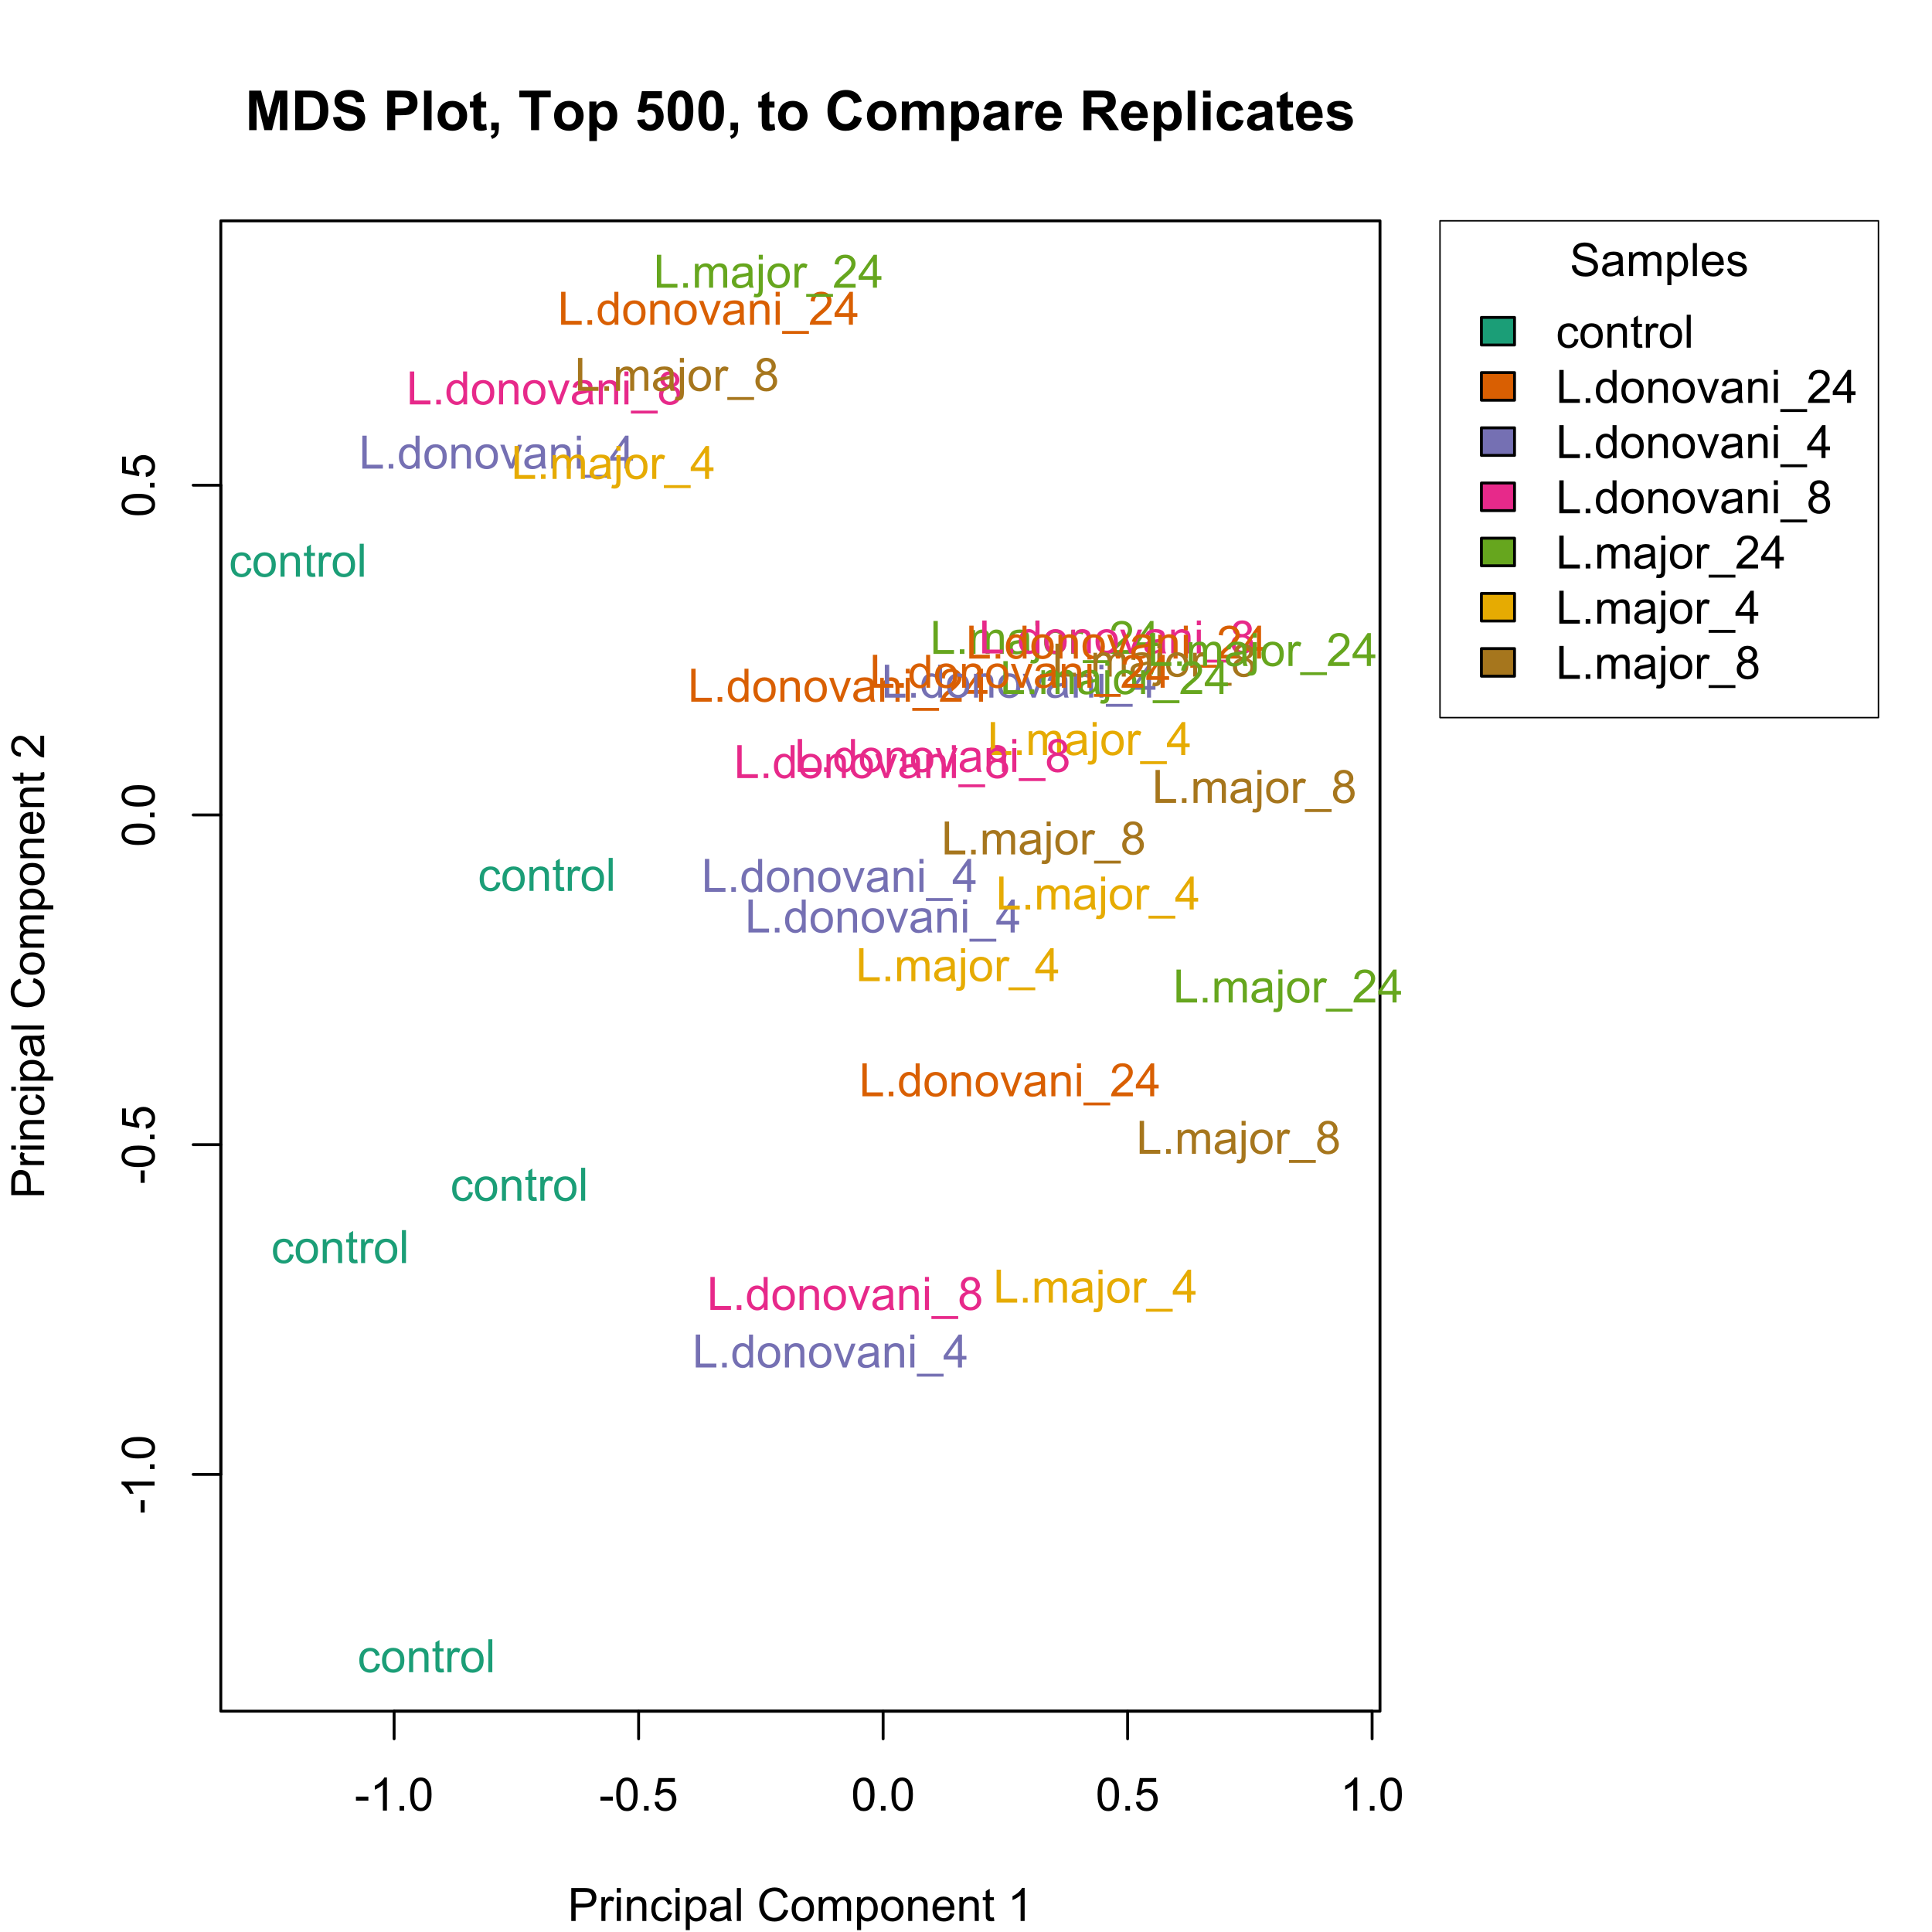 <?xml version="1.0" encoding="UTF-8"?>
<svg xmlns="http://www.w3.org/2000/svg" xmlns:xlink="http://www.w3.org/1999/xlink" width="504pt" height="504pt" viewBox="0 0 504 504" version="1.1">
<defs>
<g>
<symbol overflow="visible" id="glyph0-0">
<path style="stroke:none;" d="M 1.5 0 L 1.5 -7.5 L 7.5 -7.5 L 7.5 0 Z M 1.688 -0.188 L 7.312 -0.188 L 7.312 -7.312 L 1.688 -7.312 Z M 1.688 -0.188 "/>
</symbol>
<symbol overflow="visible" id="glyph0-1">
<path style="stroke:none;" d="M 0.383 -2.578 L 0.383 -3.641 L 3.621 -3.641 L 3.621 -2.578 Z M 0.383 -2.578 "/>
</symbol>
<symbol overflow="visible" id="glyph0-2">
<path style="stroke:none;" d="M 4.469 0 L 3.414 0 L 3.414 -6.719 C 3.16 -6.477 2.828 -6.234 2.414 -5.996 C 2 -5.75 1.629 -5.57 1.305 -5.449 L 1.305 -6.469 C 1.895 -6.742 2.41 -7.078 2.852 -7.477 C 3.293 -7.871 3.605 -8.254 3.789 -8.625 L 4.469 -8.625 Z M 4.469 0 "/>
</symbol>
<symbol overflow="visible" id="glyph0-3">
<path style="stroke:none;" d="M 1.09 0 L 1.09 -1.203 L 2.289 -1.203 L 2.289 0 Z M 1.09 0 "/>
</symbol>
<symbol overflow="visible" id="glyph0-4">
<path style="stroke:none;" d="M 0.5 -4.234 C 0.496 -5.246 0.602 -6.062 0.812 -6.688 C 1.02 -7.305 1.328 -7.785 1.742 -8.121 C 2.148 -8.457 2.668 -8.625 3.297 -8.625 C 3.758 -8.625 4.164 -8.531 4.512 -8.348 C 4.855 -8.16 5.141 -7.891 5.371 -7.543 C 5.594 -7.191 5.773 -6.766 5.906 -6.266 C 6.035 -5.762 6.098 -5.086 6.102 -4.234 C 6.098 -3.227 5.996 -2.414 5.789 -1.797 C 5.578 -1.176 5.266 -0.695 4.859 -0.359 C 4.445 -0.02 3.926 0.145 3.297 0.148 C 2.465 0.145 1.816 -0.148 1.348 -0.742 C 0.781 -1.457 0.496 -2.621 0.5 -4.234 Z M 1.582 -4.234 C 1.582 -2.824 1.746 -1.887 2.074 -1.418 C 2.402 -0.949 2.809 -0.715 3.297 -0.719 C 3.777 -0.715 4.184 -0.949 4.52 -1.422 C 4.848 -1.887 5.016 -2.824 5.016 -4.234 C 5.016 -5.648 4.848 -6.59 4.52 -7.055 C 4.184 -7.516 3.773 -7.746 3.289 -7.75 C 2.801 -7.746 2.414 -7.543 2.125 -7.137 C 1.762 -6.613 1.582 -5.645 1.582 -4.234 Z M 1.582 -4.234 "/>
</symbol>
<symbol overflow="visible" id="glyph0-5">
<path style="stroke:none;" d="M 0.5 -2.25 L 1.605 -2.344 C 1.684 -1.805 1.871 -1.398 2.176 -1.125 C 2.473 -0.852 2.836 -0.715 3.258 -0.719 C 3.766 -0.715 4.195 -0.906 4.547 -1.293 C 4.898 -1.672 5.074 -2.18 5.074 -2.82 C 5.074 -3.414 4.902 -3.891 4.566 -4.242 C 4.227 -4.59 3.785 -4.762 3.242 -4.766 C 2.898 -4.762 2.594 -4.684 2.32 -4.531 C 2.047 -4.375 1.832 -4.176 1.676 -3.93 L 0.688 -4.062 L 1.516 -8.473 L 5.789 -8.473 L 5.789 -7.465 L 2.359 -7.465 L 1.898 -5.156 C 2.414 -5.516 2.953 -5.695 3.523 -5.695 C 4.27 -5.695 4.902 -5.434 5.422 -4.914 C 5.934 -4.395 6.191 -3.727 6.195 -2.914 C 6.191 -2.133 5.965 -1.461 5.516 -0.898 C 4.961 -0.199 4.211 0.145 3.258 0.148 C 2.477 0.145 1.836 -0.07 1.344 -0.508 C 0.844 -0.941 0.562 -1.523 0.5 -2.25 Z M 0.5 -2.25 "/>
</symbol>
<symbol overflow="visible" id="glyph0-6">
<path style="stroke:none;" d="M 0.926 0 L 0.926 -8.59 L 4.164 -8.59 C 4.734 -8.59 5.172 -8.562 5.473 -8.508 C 5.895 -8.438 6.246 -8.301 6.531 -8.105 C 6.816 -7.906 7.047 -7.633 7.223 -7.277 C 7.395 -6.918 7.48 -6.527 7.484 -6.105 C 7.48 -5.371 7.25 -4.75 6.785 -4.25 C 6.316 -3.742 5.477 -3.492 4.266 -3.492 L 2.062 -3.492 L 2.062 0 Z M 2.062 -4.508 L 4.281 -4.508 C 5.012 -4.504 5.535 -4.641 5.848 -4.918 C 6.156 -5.188 6.309 -5.574 6.312 -6.07 C 6.309 -6.43 6.219 -6.734 6.039 -6.992 C 5.855 -7.242 5.617 -7.414 5.32 -7.5 C 5.125 -7.551 4.77 -7.574 4.258 -7.578 L 2.062 -7.578 Z M 2.062 -4.508 "/>
</symbol>
<symbol overflow="visible" id="glyph0-7">
<path style="stroke:none;" d="M 0.781 0 L 0.781 -6.223 L 1.727 -6.223 L 1.727 -5.281 C 1.969 -5.719 2.191 -6.012 2.398 -6.152 C 2.602 -6.293 2.828 -6.363 3.078 -6.363 C 3.43 -6.363 3.793 -6.25 4.16 -6.023 L 3.797 -5.047 C 3.539 -5.195 3.281 -5.273 3.023 -5.273 C 2.793 -5.273 2.586 -5.203 2.402 -5.066 C 2.215 -4.926 2.082 -4.734 2.008 -4.488 C 1.891 -4.113 1.832 -3.703 1.836 -3.258 L 1.836 0 Z M 0.781 0 "/>
</symbol>
<symbol overflow="visible" id="glyph0-8">
<path style="stroke:none;" d="M 0.797 -7.375 L 0.797 -8.59 L 1.852 -8.59 L 1.852 -7.375 Z M 0.797 0 L 0.797 -6.223 L 1.852 -6.223 L 1.852 0 Z M 0.797 0 "/>
</symbol>
<symbol overflow="visible" id="glyph0-9">
<path style="stroke:none;" d="M 0.789 0 L 0.789 -6.223 L 1.742 -6.223 L 1.742 -5.336 C 2.195 -6.02 2.855 -6.363 3.719 -6.363 C 4.09 -6.363 4.434 -6.293 4.754 -6.16 C 5.066 -6.023 5.305 -5.848 5.461 -5.633 C 5.617 -5.41 5.727 -5.152 5.789 -4.852 C 5.828 -4.656 5.848 -4.312 5.848 -3.828 L 5.848 0 L 4.793 0 L 4.793 -3.785 C 4.793 -4.215 4.75 -4.535 4.668 -4.75 C 4.586 -4.961 4.441 -5.129 4.234 -5.258 C 4.023 -5.383 3.777 -5.449 3.5 -5.449 C 3.047 -5.449 2.66 -5.305 2.332 -5.02 C 2.004 -4.734 1.84 -4.195 1.844 -3.398 L 1.844 0 Z M 0.789 0 "/>
</symbol>
<symbol overflow="visible" id="glyph0-10">
<path style="stroke:none;" d="M 4.852 -2.281 L 5.891 -2.145 C 5.773 -1.426 5.484 -0.863 5.02 -0.465 C 4.551 -0.059 3.977 0.141 3.297 0.141 C 2.445 0.141 1.762 -0.137 1.246 -0.695 C 0.727 -1.25 0.469 -2.047 0.469 -3.086 C 0.469 -3.754 0.578 -4.344 0.801 -4.852 C 1.023 -5.355 1.363 -5.73 1.816 -5.984 C 2.27 -6.234 2.766 -6.363 3.305 -6.363 C 3.98 -6.363 4.531 -6.191 4.965 -5.848 C 5.391 -5.504 5.668 -5.02 5.789 -4.395 L 4.766 -4.234 C 4.664 -4.652 4.492 -4.969 4.246 -5.18 C 3.996 -5.391 3.695 -5.496 3.344 -5.496 C 2.809 -5.496 2.379 -5.305 2.051 -4.922 C 1.719 -4.539 1.551 -3.938 1.555 -3.117 C 1.551 -2.281 1.711 -1.672 2.035 -1.293 C 2.352 -0.914 2.77 -0.727 3.289 -0.727 C 3.695 -0.727 4.043 -0.852 4.324 -1.105 C 4.602 -1.359 4.777 -1.75 4.852 -2.281 Z M 4.852 -2.281 "/>
</symbol>
<symbol overflow="visible" id="glyph0-11">
<path style="stroke:none;" d="M 0.789 2.383 L 0.789 -6.223 L 1.75 -6.223 L 1.75 -5.414 C 1.977 -5.73 2.234 -5.965 2.52 -6.125 C 2.801 -6.281 3.145 -6.363 3.555 -6.363 C 4.082 -6.363 4.551 -6.227 4.961 -5.953 C 5.363 -5.68 5.672 -5.293 5.883 -4.793 C 6.09 -4.293 6.191 -3.746 6.195 -3.156 C 6.191 -2.52 6.078 -1.945 5.852 -1.438 C 5.621 -0.922 5.289 -0.531 4.855 -0.266 C 4.418 0.008 3.961 0.141 3.48 0.141 C 3.129 0.141 2.812 0.066 2.535 -0.082 C 2.254 -0.23 2.023 -0.418 1.844 -0.645 L 1.844 2.383 Z M 1.746 -3.078 C 1.746 -2.273 1.906 -1.684 2.23 -1.301 C 2.555 -0.918 2.949 -0.727 3.41 -0.727 C 3.879 -0.727 4.277 -0.922 4.613 -1.32 C 4.945 -1.711 5.113 -2.328 5.117 -3.164 C 5.113 -3.953 4.949 -4.547 4.625 -4.945 C 4.297 -5.34 3.91 -5.535 3.457 -5.539 C 3.004 -5.535 2.605 -5.324 2.262 -4.906 C 1.918 -4.484 1.746 -3.875 1.746 -3.078 Z M 1.746 -3.078 "/>
</symbol>
<symbol overflow="visible" id="glyph0-12">
<path style="stroke:none;" d="M 4.852 -0.766 C 4.461 -0.434 4.082 -0.199 3.723 -0.062 C 3.355 0.074 2.969 0.141 2.562 0.141 C 1.875 0.141 1.352 -0.023 0.984 -0.359 C 0.617 -0.688 0.434 -1.117 0.434 -1.641 C 0.434 -1.945 0.5 -2.223 0.641 -2.473 C 0.777 -2.723 0.961 -2.926 1.188 -3.082 C 1.41 -3.234 1.664 -3.348 1.945 -3.43 C 2.152 -3.477 2.465 -3.531 2.883 -3.586 C 3.734 -3.688 4.359 -3.809 4.766 -3.949 C 4.766 -4.09 4.77 -4.18 4.77 -4.227 C 4.77 -4.648 4.668 -4.953 4.469 -5.133 C 4.199 -5.371 3.801 -5.488 3.27 -5.492 C 2.77 -5.488 2.402 -5.402 2.168 -5.23 C 1.934 -5.055 1.758 -4.746 1.648 -4.305 L 0.617 -4.445 C 0.707 -4.887 0.863 -5.242 1.078 -5.516 C 1.289 -5.781 1.598 -5.992 2.008 -6.141 C 2.41 -6.289 2.883 -6.363 3.422 -6.363 C 3.953 -6.363 4.383 -6.301 4.715 -6.176 C 5.047 -6.051 5.293 -5.891 5.449 -5.703 C 5.605 -5.512 5.715 -5.273 5.777 -4.984 C 5.809 -4.805 5.824 -4.48 5.828 -4.016 L 5.828 -2.609 C 5.824 -1.625 5.848 -1.004 5.895 -0.746 C 5.941 -0.484 6.031 -0.238 6.164 0 L 5.062 0 C 4.953 -0.219 4.883 -0.473 4.852 -0.766 Z M 4.766 -3.125 C 4.375 -2.965 3.801 -2.832 3.039 -2.727 C 2.605 -2.66 2.301 -2.59 2.121 -2.516 C 1.941 -2.434 1.801 -2.32 1.703 -2.172 C 1.605 -2.02 1.559 -1.852 1.559 -1.672 C 1.559 -1.387 1.664 -1.152 1.875 -0.969 C 2.086 -0.777 2.398 -0.684 2.812 -0.688 C 3.219 -0.684 3.578 -0.773 3.895 -0.953 C 4.211 -1.129 4.445 -1.371 4.594 -1.68 C 4.707 -1.918 4.762 -2.27 4.766 -2.734 Z M 4.766 -3.125 "/>
</symbol>
<symbol overflow="visible" id="glyph0-13">
<path style="stroke:none;" d="M 0.766 0 L 0.766 -8.59 L 1.82 -8.59 L 1.82 0 Z M 0.766 0 "/>
</symbol>
<symbol overflow="visible" id="glyph0-14">
<path style="stroke:none;" d=""/>
</symbol>
<symbol overflow="visible" id="glyph0-15">
<path style="stroke:none;" d="M 7.055 -3.012 L 8.191 -2.727 C 7.953 -1.789 7.523 -1.078 6.906 -0.586 C 6.285 -0.098 5.527 0.145 4.633 0.148 C 3.707 0.145 2.953 -0.039 2.375 -0.418 C 1.793 -0.793 1.352 -1.34 1.051 -2.055 C 0.746 -2.77 0.598 -3.539 0.598 -4.359 C 0.598 -5.254 0.766 -6.031 1.109 -6.699 C 1.449 -7.363 1.938 -7.871 2.57 -8.215 C 3.199 -8.559 3.895 -8.73 4.652 -8.734 C 5.512 -8.73 6.234 -8.512 6.82 -8.078 C 7.406 -7.637 7.812 -7.023 8.047 -6.234 L 6.926 -5.969 C 6.723 -6.59 6.434 -7.047 6.059 -7.336 C 5.68 -7.621 5.203 -7.762 4.629 -7.766 C 3.969 -7.762 3.414 -7.605 2.973 -7.289 C 2.527 -6.969 2.219 -6.543 2.039 -6.012 C 1.859 -5.48 1.77 -4.93 1.77 -4.367 C 1.77 -3.633 1.875 -2.996 2.086 -2.449 C 2.297 -1.902 2.629 -1.496 3.082 -1.23 C 3.531 -0.961 4.016 -0.824 4.539 -0.828 C 5.176 -0.824 5.715 -1.008 6.156 -1.379 C 6.598 -1.742 6.898 -2.289 7.055 -3.012 Z M 7.055 -3.012 "/>
</symbol>
<symbol overflow="visible" id="glyph0-16">
<path style="stroke:none;" d="M 0.398 -3.109 C 0.398 -4.262 0.719 -5.117 1.359 -5.672 C 1.895 -6.133 2.547 -6.363 3.316 -6.363 C 4.172 -6.363 4.871 -6.082 5.414 -5.52 C 5.953 -4.957 6.223 -4.184 6.227 -3.199 C 6.223 -2.398 6.102 -1.766 5.867 -1.309 C 5.625 -0.848 5.277 -0.492 4.82 -0.238 C 4.359 0.016 3.859 0.141 3.316 0.141 C 2.441 0.141 1.734 -0.137 1.203 -0.695 C 0.664 -1.254 0.398 -2.059 0.398 -3.109 Z M 1.484 -3.109 C 1.48 -2.309 1.656 -1.711 2.004 -1.32 C 2.348 -0.922 2.785 -0.727 3.316 -0.727 C 3.84 -0.727 4.273 -0.926 4.621 -1.324 C 4.969 -1.723 5.145 -2.328 5.145 -3.148 C 5.145 -3.914 4.969 -4.496 4.617 -4.895 C 4.266 -5.289 3.832 -5.488 3.316 -5.492 C 2.785 -5.488 2.348 -5.293 2.004 -4.898 C 1.656 -4.5 1.48 -3.902 1.484 -3.109 Z M 1.484 -3.109 "/>
</symbol>
<symbol overflow="visible" id="glyph0-17">
<path style="stroke:none;" d="M 0.789 0 L 0.789 -6.223 L 1.734 -6.223 L 1.734 -5.352 C 1.93 -5.648 2.188 -5.895 2.512 -6.082 C 2.836 -6.27 3.207 -6.363 3.621 -6.363 C 4.082 -6.363 4.457 -6.266 4.754 -6.074 C 5.043 -5.883 5.254 -5.617 5.379 -5.273 C 5.871 -6 6.512 -6.363 7.301 -6.363 C 7.918 -6.363 8.391 -6.191 8.723 -5.848 C 9.055 -5.504 9.223 -4.977 9.223 -4.273 L 9.223 0 L 8.172 0 L 8.172 -3.922 C 8.168 -4.34 8.133 -4.645 8.07 -4.832 C 8 -5.016 7.879 -5.164 7.699 -5.277 C 7.52 -5.391 7.309 -5.449 7.066 -5.449 C 6.629 -5.449 6.266 -5.301 5.977 -5.012 C 5.688 -4.719 5.543 -4.254 5.543 -3.617 L 5.543 0 L 4.488 0 L 4.488 -4.043 C 4.488 -4.512 4.402 -4.863 4.23 -5.098 C 4.059 -5.332 3.777 -5.449 3.387 -5.449 C 3.09 -5.449 2.812 -5.371 2.562 -5.215 C 2.309 -5.059 2.129 -4.828 2.016 -4.527 C 1.898 -4.227 1.84 -3.793 1.844 -3.227 L 1.844 0 Z M 0.789 0 "/>
</symbol>
<symbol overflow="visible" id="glyph0-18">
<path style="stroke:none;" d="M 5.051 -2.004 L 6.141 -1.867 C 5.969 -1.23 5.648 -0.738 5.184 -0.387 C 4.719 -0.035 4.125 0.141 3.406 0.141 C 2.492 0.141 1.77 -0.137 1.238 -0.699 C 0.699 -1.254 0.434 -2.043 0.438 -3.059 C 0.434 -4.105 0.703 -4.918 1.246 -5.496 C 1.781 -6.074 2.48 -6.363 3.344 -6.363 C 4.176 -6.363 4.855 -6.078 5.383 -5.512 C 5.91 -4.945 6.176 -4.148 6.176 -3.125 C 6.176 -3.059 6.172 -2.965 6.172 -2.844 L 1.531 -2.844 C 1.562 -2.156 1.758 -1.633 2.109 -1.27 C 2.457 -0.906 2.891 -0.727 3.41 -0.727 C 3.797 -0.727 4.125 -0.828 4.402 -1.031 C 4.672 -1.234 4.891 -1.559 5.051 -2.004 Z M 1.586 -3.711 L 5.062 -3.711 C 5.016 -4.227 4.883 -4.621 4.664 -4.887 C 4.328 -5.293 3.891 -5.496 3.359 -5.496 C 2.871 -5.496 2.465 -5.332 2.137 -5.008 C 1.805 -4.684 1.621 -4.25 1.586 -3.711 Z M 1.586 -3.711 "/>
</symbol>
<symbol overflow="visible" id="glyph0-19">
<path style="stroke:none;" d="M 3.094 -0.945 L 3.246 -0.012 C 2.949 0.051 2.684 0.082 2.449 0.082 C 2.066 0.082 1.77 0.023 1.559 -0.098 C 1.348 -0.219 1.199 -0.379 1.113 -0.578 C 1.027 -0.773 0.984 -1.188 0.984 -1.82 L 0.984 -5.402 L 0.211 -5.402 L 0.211 -6.223 L 0.984 -6.223 L 0.984 -7.766 L 2.031 -8.398 L 2.031 -6.223 L 3.094 -6.223 L 3.094 -5.402 L 2.031 -5.402 L 2.031 -1.766 C 2.027 -1.461 2.047 -1.27 2.086 -1.184 C 2.125 -1.098 2.184 -1.027 2.27 -0.977 C 2.352 -0.926 2.473 -0.902 2.633 -0.902 C 2.742 -0.902 2.898 -0.914 3.094 -0.945 Z M 3.094 -0.945 "/>
</symbol>
<symbol overflow="visible" id="glyph0-20">
<path style="stroke:none;" d="M 0.879 0 L 0.879 -8.59 L 2.016 -8.59 L 2.016 -1.016 L 6.246 -1.016 L 6.246 0 Z M 0.879 0 "/>
</symbol>
<symbol overflow="visible" id="glyph0-21">
<path style="stroke:none;" d="M 4.828 0 L 4.828 -0.785 C 4.43 -0.168 3.848 0.141 3.086 0.141 C 2.59 0.141 2.133 0.004 1.719 -0.27 C 1.297 -0.543 0.977 -0.922 0.75 -1.414 C 0.523 -1.898 0.41 -2.465 0.41 -3.105 C 0.41 -3.727 0.512 -4.289 0.719 -4.797 C 0.926 -5.301 1.238 -5.688 1.652 -5.957 C 2.066 -6.227 2.527 -6.363 3.039 -6.363 C 3.41 -6.363 3.746 -6.281 4.043 -6.125 C 4.336 -5.965 4.574 -5.762 4.758 -5.508 L 4.758 -8.59 L 5.805 -8.59 L 5.805 0 Z M 1.492 -3.105 C 1.488 -2.309 1.656 -1.711 1.996 -1.316 C 2.328 -0.922 2.727 -0.727 3.188 -0.727 C 3.648 -0.727 4.039 -0.914 4.359 -1.293 C 4.68 -1.668 4.84 -2.242 4.844 -3.016 C 4.84 -3.867 4.676 -4.492 4.352 -4.895 C 4.02 -5.289 3.617 -5.488 3.141 -5.492 C 2.672 -5.488 2.277 -5.297 1.965 -4.918 C 1.645 -4.531 1.488 -3.93 1.492 -3.105 Z M 1.492 -3.105 "/>
</symbol>
<symbol overflow="visible" id="glyph0-22">
<path style="stroke:none;" d="M 2.52 0 L 0.152 -6.223 L 1.266 -6.223 L 2.602 -2.496 C 2.746 -2.09 2.879 -1.672 3 -1.242 C 3.094 -1.57 3.223 -1.965 3.391 -2.426 L 4.773 -6.223 L 5.859 -6.223 L 3.504 0 Z M 2.52 0 "/>
</symbol>
<symbol overflow="visible" id="glyph0-23">
<path style="stroke:none;" d="M -0.18 2.383 L -0.18 1.625 L 6.809 1.625 L 6.809 2.383 Z M -0.18 2.383 "/>
</symbol>
<symbol overflow="visible" id="glyph0-24">
<path style="stroke:none;" d="M 3.879 0 L 3.879 -2.055 L 0.152 -2.055 L 0.152 -3.023 L 4.07 -8.59 L 4.934 -8.59 L 4.934 -3.023 L 6.094 -3.023 L 6.094 -2.055 L 4.934 -2.055 L 4.934 0 Z M 3.879 -3.023 L 3.879 -6.898 L 1.188 -3.023 Z M 3.879 -3.023 "/>
</symbol>
<symbol overflow="visible" id="glyph0-25">
<path style="stroke:none;" d="M 2.121 -4.656 C 1.684 -4.816 1.359 -5.047 1.148 -5.344 C 0.938 -5.641 0.832 -5.996 0.832 -6.41 C 0.832 -7.035 1.055 -7.559 1.504 -7.984 C 1.953 -8.41 2.551 -8.625 3.297 -8.625 C 4.043 -8.625 4.648 -8.406 5.109 -7.973 C 5.566 -7.535 5.793 -7.004 5.797 -6.383 C 5.793 -5.977 5.688 -5.629 5.48 -5.34 C 5.27 -5.043 4.953 -4.816 4.531 -4.656 C 5.055 -4.48 5.457 -4.203 5.734 -3.824 C 6.008 -3.438 6.145 -2.98 6.148 -2.453 C 6.145 -1.715 5.887 -1.098 5.367 -0.602 C 4.844 -0.102 4.16 0.145 3.316 0.148 C 2.469 0.145 1.785 -0.102 1.266 -0.605 C 0.742 -1.105 0.48 -1.734 0.484 -2.484 C 0.48 -3.039 0.621 -3.504 0.91 -3.887 C 1.191 -4.262 1.598 -4.52 2.121 -4.656 Z M 1.91 -6.445 C 1.91 -6.039 2.039 -5.707 2.301 -5.449 C 2.562 -5.191 2.902 -5.062 3.32 -5.062 C 3.723 -5.062 4.055 -5.188 4.32 -5.445 C 4.578 -5.695 4.711 -6.012 4.711 -6.387 C 4.711 -6.773 4.574 -7.098 4.309 -7.363 C 4.035 -7.625 3.703 -7.758 3.312 -7.758 C 2.906 -7.758 2.574 -7.629 2.309 -7.371 C 2.043 -7.113 1.91 -6.805 1.91 -6.445 Z M 1.57 -2.477 C 1.57 -2.176 1.641 -1.887 1.785 -1.605 C 1.926 -1.324 2.137 -1.105 2.422 -0.949 C 2.699 -0.793 3.004 -0.715 3.328 -0.719 C 3.832 -0.715 4.246 -0.879 4.578 -1.207 C 4.902 -1.531 5.066 -1.941 5.07 -2.445 C 5.066 -2.945 4.898 -3.367 4.562 -3.703 C 4.223 -4.035 3.801 -4.199 3.293 -4.203 C 2.793 -4.199 2.379 -4.035 2.059 -3.711 C 1.73 -3.379 1.57 -2.969 1.57 -2.477 Z M 1.57 -2.477 "/>
</symbol>
<symbol overflow="visible" id="glyph0-26">
<path style="stroke:none;" d="M 6.039 -1.016 L 6.039 0 L 0.363 0 C 0.355 -0.254 0.395 -0.496 0.484 -0.734 C 0.629 -1.117 0.859 -1.5 1.18 -1.875 C 1.492 -2.25 1.953 -2.684 2.562 -3.176 C 3.492 -3.941 4.125 -4.547 4.453 -4.992 C 4.781 -5.438 4.945 -5.859 4.945 -6.266 C 4.945 -6.68 4.793 -7.031 4.496 -7.32 C 4.191 -7.602 3.805 -7.746 3.328 -7.75 C 2.82 -7.746 2.414 -7.594 2.109 -7.293 C 1.805 -6.984 1.648 -6.562 1.648 -6.031 L 0.562 -6.141 C 0.633 -6.945 0.91 -7.559 1.398 -7.988 C 1.879 -8.41 2.531 -8.625 3.352 -8.625 C 4.172 -8.625 4.824 -8.395 5.309 -7.938 C 5.789 -7.48 6.027 -6.914 6.031 -6.242 C 6.027 -5.895 5.957 -5.559 5.82 -5.227 C 5.676 -4.891 5.441 -4.539 5.117 -4.176 C 4.789 -3.805 4.25 -3.301 3.492 -2.664 C 2.859 -2.129 2.453 -1.77 2.273 -1.582 C 2.094 -1.395 1.945 -1.203 1.828 -1.016 Z M 6.039 -1.016 "/>
</symbol>
<symbol overflow="visible" id="glyph0-27">
<path style="stroke:none;" d="M 0.785 -7.367 L 0.785 -8.59 L 1.84 -8.59 L 1.84 -7.367 Z M -0.551 2.414 L -0.352 1.516 C -0.141 1.57 0.023 1.598 0.148 1.602 C 0.359 1.598 0.52 1.527 0.625 1.387 C 0.73 1.242 0.785 0.887 0.785 0.316 L 0.785 -6.223 L 1.84 -6.223 L 1.84 0.34 C 1.84 1.105 1.738 1.637 1.539 1.938 C 1.285 2.324 0.863 2.52 0.273 2.523 C -0.012 2.52 -0.285 2.484 -0.551 2.414 Z M -0.551 2.414 "/>
</symbol>
<symbol overflow="visible" id="glyph0-28">
<path style="stroke:none;" d="M 0.539 -2.758 L 1.609 -2.852 C 1.66 -2.422 1.777 -2.07 1.965 -1.797 C 2.145 -1.52 2.434 -1.297 2.828 -1.129 C 3.215 -0.957 3.656 -0.871 4.148 -0.875 C 4.578 -0.871 4.961 -0.938 5.297 -1.066 C 5.629 -1.191 5.875 -1.367 6.039 -1.594 C 6.199 -1.82 6.281 -2.066 6.281 -2.332 C 6.281 -2.598 6.203 -2.832 6.047 -3.035 C 5.891 -3.238 5.633 -3.406 5.273 -3.547 C 5.043 -3.633 4.531 -3.773 3.746 -3.965 C 2.953 -4.152 2.402 -4.332 2.086 -4.5 C 1.672 -4.711 1.363 -4.977 1.168 -5.297 C 0.965 -5.617 0.867 -5.973 0.867 -6.367 C 0.867 -6.801 0.988 -7.207 1.234 -7.582 C 1.48 -7.957 1.84 -8.242 2.312 -8.441 C 2.785 -8.633 3.312 -8.73 3.891 -8.734 C 4.523 -8.73 5.082 -8.629 5.574 -8.426 C 6.059 -8.223 6.434 -7.922 6.695 -7.523 C 6.957 -7.125 7.098 -6.672 7.117 -6.172 L 6.031 -6.086 C 5.969 -6.629 5.77 -7.039 5.434 -7.316 C 5.094 -7.594 4.598 -7.734 3.938 -7.734 C 3.25 -7.734 2.746 -7.605 2.434 -7.355 C 2.113 -7.098 1.957 -6.797 1.961 -6.445 C 1.957 -6.137 2.07 -5.883 2.297 -5.684 C 2.516 -5.48 3.086 -5.273 4.012 -5.07 C 4.934 -4.859 5.566 -4.68 5.914 -4.523 C 6.41 -4.293 6.781 -4 7.02 -3.648 C 7.254 -3.293 7.371 -2.887 7.375 -2.426 C 7.371 -1.969 7.242 -1.535 6.984 -1.133 C 6.723 -0.727 6.344 -0.414 5.855 -0.188 C 5.363 0.035 4.812 0.145 4.203 0.148 C 3.422 0.145 2.77 0.035 2.246 -0.191 C 1.719 -0.414 1.309 -0.754 1.012 -1.215 C 0.711 -1.668 0.555 -2.184 0.539 -2.758 Z M 0.539 -2.758 "/>
</symbol>
<symbol overflow="visible" id="glyph0-29">
<path style="stroke:none;" d="M 0.367 -1.859 L 1.414 -2.023 C 1.469 -1.602 1.633 -1.281 1.902 -1.059 C 2.168 -0.836 2.543 -0.727 3.023 -0.727 C 3.508 -0.727 3.867 -0.824 4.102 -1.023 C 4.336 -1.219 4.453 -1.449 4.453 -1.719 C 4.453 -1.953 4.348 -2.141 4.141 -2.281 C 3.996 -2.371 3.637 -2.492 3.062 -2.637 C 2.289 -2.832 1.754 -3 1.457 -3.145 C 1.156 -3.285 0.93 -3.48 0.777 -3.734 C 0.621 -3.984 0.543 -4.266 0.547 -4.57 C 0.543 -4.844 0.605 -5.098 0.734 -5.34 C 0.859 -5.574 1.035 -5.773 1.254 -5.93 C 1.418 -6.047 1.641 -6.148 1.926 -6.234 C 2.207 -6.32 2.512 -6.363 2.836 -6.363 C 3.324 -6.363 3.75 -6.293 4.121 -6.152 C 4.488 -6.012 4.762 -5.82 4.938 -5.578 C 5.113 -5.336 5.234 -5.016 5.305 -4.617 L 4.273 -4.477 C 4.223 -4.797 4.086 -5.047 3.863 -5.227 C 3.637 -5.406 3.32 -5.496 2.914 -5.496 C 2.426 -5.496 2.082 -5.414 1.875 -5.254 C 1.664 -5.094 1.559 -4.906 1.562 -4.695 C 1.559 -4.555 1.602 -4.434 1.695 -4.324 C 1.773 -4.211 1.91 -4.117 2.098 -4.043 C 2.203 -4.004 2.512 -3.914 3.031 -3.773 C 3.773 -3.574 4.293 -3.41 4.59 -3.285 C 4.879 -3.156 5.113 -2.973 5.285 -2.73 C 5.453 -2.488 5.535 -2.188 5.539 -1.828 C 5.535 -1.477 5.434 -1.145 5.23 -0.832 C 5.023 -0.52 4.727 -0.277 4.34 -0.113 C 3.953 0.059 3.516 0.141 3.031 0.141 C 2.219 0.141 1.602 -0.027 1.18 -0.363 C 0.754 -0.699 0.484 -1.195 0.367 -1.859 Z M 0.367 -1.859 "/>
</symbol>
<symbol overflow="visible" id="glyph1-0">
<path style="stroke:none;" d="M 0 -1.5 L -7.5 -1.5 L -7.5 -7.5 L 0 -7.5 Z M -0.188 -1.688 L -0.188 -7.312 L -7.312 -7.312 L -7.312 -1.688 Z M -0.188 -1.688 "/>
</symbol>
<symbol overflow="visible" id="glyph1-1">
<path style="stroke:none;" d="M -2.578 -0.383 L -3.641 -0.383 L -3.641 -3.621 L -2.578 -3.621 Z M -2.578 -0.383 "/>
</symbol>
<symbol overflow="visible" id="glyph1-2">
<path style="stroke:none;" d="M 0 -4.469 L 0 -3.414 L -6.719 -3.418 C -6.477 -3.16 -6.234 -2.828 -5.996 -2.418 C -5.75 -2.004 -5.57 -1.633 -5.449 -1.309 L -6.469 -1.309 C -6.742 -1.895 -7.078 -2.41 -7.477 -2.852 C -7.871 -3.293 -8.254 -3.605 -8.625 -3.793 L -8.625 -4.473 Z M 0 -4.469 "/>
</symbol>
<symbol overflow="visible" id="glyph1-3">
<path style="stroke:none;" d="M 0 -1.09 L -1.203 -1.09 L -1.199 -2.289 L 0 -2.289 Z M 0 -1.09 "/>
</symbol>
<symbol overflow="visible" id="glyph1-4">
<path style="stroke:none;" d="M -4.234 -0.5 C -5.246 -0.496 -6.062 -0.602 -6.688 -0.812 C -7.305 -1.02 -7.785 -1.328 -8.121 -1.742 C -8.457 -2.152 -8.625 -2.672 -8.625 -3.301 C -8.625 -3.758 -8.531 -4.164 -8.348 -4.512 C -8.16 -4.859 -7.891 -5.145 -7.543 -5.371 C -7.191 -5.594 -6.766 -5.773 -6.266 -5.906 C -5.762 -6.035 -5.086 -6.098 -4.234 -6.102 C -3.223 -6.098 -2.41 -5.996 -1.793 -5.789 C -1.176 -5.578 -0.695 -5.266 -0.359 -4.859 C -0.02 -4.445 0.145 -3.926 0.148 -3.297 C 0.145 -2.465 -0.148 -1.816 -0.742 -1.348 C -1.457 -0.781 -2.621 -0.496 -4.234 -0.5 Z M -4.234 -1.582 C -2.824 -1.582 -1.887 -1.746 -1.418 -2.074 C -0.949 -2.402 -0.715 -2.809 -0.719 -3.297 C -0.715 -3.777 -0.949 -4.184 -1.422 -4.52 C -1.887 -4.848 -2.824 -5.016 -4.234 -5.016 C -5.648 -5.016 -6.59 -4.848 -7.055 -4.52 C -7.516 -4.188 -7.746 -3.777 -7.75 -3.289 C -7.746 -2.801 -7.543 -2.414 -7.137 -2.129 C -6.613 -1.762 -5.645 -1.582 -4.234 -1.582 Z M -4.234 -1.582 "/>
</symbol>
<symbol overflow="visible" id="glyph1-5">
<path style="stroke:none;" d="M -2.25 -0.5 L -2.344 -1.605 C -1.805 -1.684 -1.398 -1.871 -1.125 -2.176 C -0.852 -2.473 -0.715 -2.836 -0.719 -3.258 C -0.715 -3.766 -0.906 -4.195 -1.293 -4.547 C -1.672 -4.898 -2.18 -5.074 -2.816 -5.074 C -3.414 -5.074 -3.891 -4.902 -4.242 -4.566 C -4.59 -4.227 -4.762 -3.785 -4.766 -3.242 C -4.762 -2.898 -4.684 -2.594 -4.531 -2.32 C -4.375 -2.047 -4.176 -1.832 -3.93 -1.676 L -4.062 -0.688 L -8.473 -1.52 L -8.473 -5.789 L -7.465 -5.789 L -7.465 -2.363 L -5.156 -1.898 C -5.516 -2.414 -5.695 -2.953 -5.695 -3.523 C -5.695 -4.27 -5.434 -4.902 -4.914 -5.422 C -4.395 -5.934 -3.727 -6.191 -2.91 -6.195 C -2.133 -6.191 -1.461 -5.965 -0.895 -5.516 C -0.199 -4.961 0.145 -4.211 0.148 -3.258 C 0.145 -2.477 -0.07 -1.836 -0.508 -1.344 C -0.941 -0.848 -1.523 -0.566 -2.25 -0.5 Z M -2.25 -0.5 "/>
</symbol>
<symbol overflow="visible" id="glyph1-6">
<path style="stroke:none;" d="M 0 -0.926 L -8.59 -0.926 L -8.59 -4.168 C -8.59 -4.734 -8.562 -5.172 -8.508 -5.473 C -8.438 -5.895 -8.301 -6.246 -8.105 -6.531 C -7.906 -6.816 -7.633 -7.047 -7.277 -7.223 C -6.918 -7.395 -6.527 -7.48 -6.105 -7.484 C -5.371 -7.48 -4.75 -7.25 -4.25 -6.785 C -3.742 -6.316 -3.492 -5.477 -3.492 -4.266 L -3.492 -2.062 L 0 -2.062 Z M -4.508 -2.062 L -4.508 -4.281 C -4.504 -5.012 -4.641 -5.535 -4.918 -5.848 C -5.188 -6.156 -5.574 -6.309 -6.07 -6.312 C -6.43 -6.309 -6.734 -6.219 -6.992 -6.039 C -7.242 -5.855 -7.414 -5.617 -7.5 -5.32 C -7.551 -5.129 -7.574 -4.773 -7.578 -4.262 L -7.578 -2.062 Z M -4.508 -2.062 "/>
</symbol>
<symbol overflow="visible" id="glyph1-7">
<path style="stroke:none;" d="M 0 -0.781 L -6.223 -0.781 L -6.223 -1.73 L -5.281 -1.73 C -5.719 -1.969 -6.012 -2.191 -6.152 -2.398 C -6.293 -2.602 -6.363 -2.828 -6.363 -3.078 C -6.363 -3.43 -6.25 -3.793 -6.023 -4.16 L -5.047 -3.797 C -5.195 -3.539 -5.273 -3.281 -5.273 -3.023 C -5.273 -2.793 -5.203 -2.586 -5.066 -2.402 C -4.926 -2.219 -4.734 -2.086 -4.488 -2.012 C -4.113 -1.891 -3.703 -1.832 -3.258 -1.836 L 0 -1.836 Z M 0 -0.781 "/>
</symbol>
<symbol overflow="visible" id="glyph1-8">
<path style="stroke:none;" d="M -7.375 -0.797 L -8.59 -0.797 L -8.59 -1.852 L -7.375 -1.852 Z M 0 -0.797 L -6.223 -0.797 L -6.223 -1.852 L 0 -1.852 Z M 0 -0.797 "/>
</symbol>
<symbol overflow="visible" id="glyph1-9">
<path style="stroke:none;" d="M 0 -0.789 L -6.223 -0.793 L -6.223 -1.742 L -5.336 -1.742 C -6.02 -2.195 -6.363 -2.855 -6.363 -3.723 C -6.363 -4.09 -6.293 -4.434 -6.16 -4.754 C -6.023 -5.066 -5.848 -5.305 -5.633 -5.461 C -5.41 -5.617 -5.152 -5.727 -4.852 -5.789 C -4.656 -5.828 -4.312 -5.848 -3.824 -5.848 L 0 -5.848 L 0 -4.793 L -3.785 -4.793 C -4.215 -4.793 -4.535 -4.75 -4.75 -4.668 C -4.961 -4.586 -5.129 -4.441 -5.258 -4.234 C -5.383 -4.023 -5.449 -3.777 -5.449 -3.5 C -5.449 -3.047 -5.305 -2.66 -5.02 -2.336 C -4.734 -2.008 -4.195 -1.844 -3.398 -1.848 L 0 -1.844 Z M 0 -0.789 "/>
</symbol>
<symbol overflow="visible" id="glyph1-10">
<path style="stroke:none;" d="M -2.277 -4.852 L -2.145 -5.891 C -1.426 -5.773 -0.863 -5.484 -0.465 -5.02 C -0.059 -4.551 0.141 -3.977 0.141 -3.297 C 0.141 -2.445 -0.137 -1.762 -0.695 -1.246 C -1.25 -0.727 -2.047 -0.469 -3.086 -0.469 C -3.754 -0.469 -4.344 -0.578 -4.852 -0.801 C -5.355 -1.023 -5.73 -1.363 -5.984 -1.82 C -6.234 -2.273 -6.363 -2.77 -6.363 -3.305 C -6.363 -3.98 -6.191 -4.531 -5.848 -4.965 C -5.504 -5.391 -5.02 -5.668 -4.395 -5.789 L -4.234 -4.766 C -4.652 -4.664 -4.969 -4.492 -5.18 -4.246 C -5.391 -3.996 -5.496 -3.695 -5.496 -3.348 C -5.496 -2.812 -5.305 -2.383 -4.922 -2.051 C -4.539 -1.719 -3.938 -1.551 -3.117 -1.555 C -2.281 -1.551 -1.672 -1.711 -1.293 -2.035 C -0.914 -2.352 -0.727 -2.77 -0.727 -3.289 C -0.727 -3.695 -0.852 -4.043 -1.105 -4.324 C -1.359 -4.602 -1.75 -4.777 -2.277 -4.852 Z M -2.277 -4.852 "/>
</symbol>
<symbol overflow="visible" id="glyph1-11">
<path style="stroke:none;" d="M 2.383 -0.789 L -6.223 -0.793 L -6.223 -1.754 L -5.414 -1.754 C -5.73 -1.977 -5.965 -2.234 -6.125 -2.52 C -6.281 -2.805 -6.363 -3.148 -6.363 -3.559 C -6.363 -4.082 -6.227 -4.551 -5.953 -4.961 C -5.68 -5.363 -5.293 -5.672 -4.793 -5.883 C -4.293 -6.09 -3.746 -6.191 -3.156 -6.195 C -2.52 -6.191 -1.945 -6.078 -1.438 -5.852 C -0.922 -5.621 -0.531 -5.289 -0.266 -4.855 C 0.008 -4.418 0.141 -3.961 0.141 -3.48 C 0.141 -3.129 0.066 -2.812 -0.082 -2.535 C -0.23 -2.254 -0.418 -2.023 -0.645 -1.844 L 2.383 -1.844 Z M -3.078 -1.746 C -2.273 -1.746 -1.684 -1.906 -1.301 -2.23 C -0.918 -2.555 -0.727 -2.949 -0.727 -3.41 C -0.727 -3.879 -0.922 -4.277 -1.32 -4.613 C -1.711 -4.945 -2.328 -5.113 -3.164 -5.117 C -3.953 -5.113 -4.547 -4.949 -4.945 -4.625 C -5.34 -4.297 -5.535 -3.91 -5.539 -3.457 C -5.535 -3.008 -5.324 -2.609 -4.906 -2.266 C -4.484 -1.918 -3.875 -1.746 -3.078 -1.746 Z M -3.078 -1.746 "/>
</symbol>
<symbol overflow="visible" id="glyph1-12">
<path style="stroke:none;" d="M -0.766 -4.852 C -0.434 -4.461 -0.199 -4.082 -0.062 -3.723 C 0.074 -3.355 0.141 -2.969 0.141 -2.562 C 0.141 -1.875 -0.023 -1.352 -0.359 -0.984 C -0.688 -0.617 -1.117 -0.434 -1.641 -0.434 C -1.945 -0.434 -2.223 -0.5 -2.473 -0.641 C -2.723 -0.777 -2.926 -0.961 -3.082 -1.188 C -3.234 -1.41 -3.348 -1.664 -3.43 -1.945 C -3.477 -2.152 -3.531 -2.465 -3.586 -2.883 C -3.688 -3.734 -3.809 -4.359 -3.949 -4.766 C -4.09 -4.766 -4.18 -4.77 -4.227 -4.77 C -4.648 -4.77 -4.953 -4.668 -5.133 -4.469 C -5.371 -4.199 -5.488 -3.801 -5.492 -3.27 C -5.488 -2.773 -5.402 -2.406 -5.23 -2.172 C -5.055 -1.934 -4.746 -1.758 -4.305 -1.648 L -4.445 -0.617 C -4.887 -0.707 -5.242 -0.863 -5.516 -1.078 C -5.781 -1.293 -5.992 -1.602 -6.141 -2.012 C -6.289 -2.414 -6.363 -2.887 -6.363 -3.422 C -6.363 -3.953 -6.301 -4.383 -6.176 -4.715 C -6.051 -5.047 -5.891 -5.293 -5.703 -5.449 C -5.512 -5.605 -5.273 -5.715 -4.984 -5.777 C -4.805 -5.809 -4.48 -5.824 -4.016 -5.828 L -2.605 -5.828 C -1.625 -5.824 -1.004 -5.848 -0.746 -5.895 C -0.48 -5.941 -0.234 -6.031 0 -6.164 L 0 -5.062 C -0.219 -4.953 -0.473 -4.883 -0.766 -4.852 Z M -3.121 -4.766 C -2.961 -4.375 -2.828 -3.801 -2.727 -3.039 C -2.66 -2.605 -2.59 -2.301 -2.516 -2.121 C -2.434 -1.941 -2.32 -1.801 -2.172 -1.703 C -2.02 -1.605 -1.852 -1.559 -1.672 -1.559 C -1.387 -1.559 -1.152 -1.664 -0.965 -1.875 C -0.773 -2.086 -0.68 -2.398 -0.684 -2.812 C -0.68 -3.219 -0.77 -3.578 -0.949 -3.895 C -1.129 -4.211 -1.371 -4.445 -1.68 -4.594 C -1.918 -4.707 -2.27 -4.762 -2.734 -4.766 Z M -3.121 -4.766 "/>
</symbol>
<symbol overflow="visible" id="glyph1-13">
<path style="stroke:none;" d="M 0 -0.766 L -8.59 -0.77 L -8.59 -1.824 L 0 -1.82 Z M 0 -0.766 "/>
</symbol>
<symbol overflow="visible" id="glyph1-14">
<path style="stroke:none;" d=""/>
</symbol>
<symbol overflow="visible" id="glyph1-15">
<path style="stroke:none;" d="M -3.012 -7.055 L -2.723 -8.191 C -1.789 -7.953 -1.078 -7.523 -0.586 -6.906 C -0.098 -6.285 0.145 -5.527 0.148 -4.633 C 0.145 -3.707 -0.039 -2.953 -0.418 -2.375 C -0.793 -1.793 -1.34 -1.352 -2.055 -1.051 C -2.77 -0.746 -3.539 -0.598 -4.359 -0.598 C -5.254 -0.598 -6.031 -0.766 -6.699 -1.109 C -7.363 -1.449 -7.871 -1.938 -8.215 -2.57 C -8.559 -3.199 -8.73 -3.895 -8.734 -4.652 C -8.73 -5.512 -8.512 -6.234 -8.078 -6.82 C -7.637 -7.406 -7.023 -7.812 -6.234 -8.047 L -5.969 -6.926 C -6.59 -6.723 -7.047 -6.434 -7.336 -6.059 C -7.621 -5.68 -7.762 -5.203 -7.766 -4.629 C -7.762 -3.969 -7.605 -3.414 -7.289 -2.973 C -6.969 -2.527 -6.543 -2.219 -6.012 -2.039 C -5.48 -1.859 -4.93 -1.77 -4.367 -1.77 C -3.633 -1.77 -2.996 -1.875 -2.449 -2.086 C -1.902 -2.297 -1.492 -2.629 -1.227 -3.082 C -0.953 -3.531 -0.82 -4.016 -0.824 -4.539 C -0.82 -5.176 -1.004 -5.715 -1.375 -6.156 C -1.738 -6.598 -2.285 -6.898 -3.012 -7.055 Z M -3.012 -7.055 "/>
</symbol>
<symbol overflow="visible" id="glyph1-16">
<path style="stroke:none;" d="M -3.109 -0.398 C -4.262 -0.398 -5.117 -0.719 -5.672 -1.359 C -6.133 -1.895 -6.363 -2.547 -6.363 -3.316 C -6.363 -4.172 -6.082 -4.871 -5.52 -5.414 C -4.957 -5.953 -4.184 -6.223 -3.199 -6.227 C -2.395 -6.223 -1.762 -6.102 -1.309 -5.867 C -0.848 -5.625 -0.492 -5.277 -0.238 -4.82 C 0.016 -4.359 0.141 -3.859 0.141 -3.316 C 0.141 -2.441 -0.137 -1.734 -0.695 -1.203 C -1.254 -0.664 -2.059 -0.398 -3.109 -0.398 Z M -3.109 -1.484 C -2.309 -1.48 -1.711 -1.656 -1.32 -2.004 C -0.922 -2.348 -0.727 -2.785 -0.727 -3.316 C -0.727 -3.84 -0.926 -4.273 -1.324 -4.621 C -1.723 -4.969 -2.328 -5.145 -3.145 -5.145 C -3.914 -5.145 -4.496 -4.969 -4.895 -4.617 C -5.289 -4.266 -5.488 -3.832 -5.492 -3.316 C -5.488 -2.789 -5.293 -2.352 -4.898 -2.004 C -4.5 -1.656 -3.902 -1.48 -3.109 -1.484 Z M -3.109 -1.484 "/>
</symbol>
<symbol overflow="visible" id="glyph1-17">
<path style="stroke:none;" d="M 0 -0.789 L -6.223 -0.793 L -6.223 -1.734 L -5.352 -1.734 C -5.648 -1.93 -5.895 -2.188 -6.082 -2.512 C -6.27 -2.836 -6.363 -3.207 -6.363 -3.621 C -6.363 -4.082 -6.266 -4.457 -6.074 -4.754 C -5.883 -5.043 -5.617 -5.254 -5.273 -5.379 C -6 -5.871 -6.363 -6.512 -6.363 -7.301 C -6.363 -7.918 -6.191 -8.391 -5.848 -8.723 C -5.504 -9.055 -4.977 -9.223 -4.27 -9.223 L 0 -9.223 L 0 -8.172 L -3.918 -8.172 C -4.336 -8.168 -4.641 -8.133 -4.828 -8.07 C -5.016 -8 -5.164 -7.879 -5.277 -7.699 C -5.391 -7.52 -5.449 -7.309 -5.449 -7.066 C -5.449 -6.629 -5.301 -6.266 -5.012 -5.977 C -4.719 -5.688 -4.254 -5.543 -3.613 -5.543 L 0 -5.543 L 0 -4.488 L -4.043 -4.488 C -4.512 -4.488 -4.863 -4.402 -5.098 -4.23 C -5.332 -4.059 -5.449 -3.777 -5.449 -3.387 C -5.449 -3.09 -5.371 -2.812 -5.215 -2.562 C -5.059 -2.309 -4.828 -2.129 -4.527 -2.016 C -4.227 -1.902 -3.793 -1.844 -3.227 -1.848 L 0 -1.844 Z M 0 -0.789 "/>
</symbol>
<symbol overflow="visible" id="glyph1-18">
<path style="stroke:none;" d="M -2.004 -5.051 L -1.867 -6.141 C -1.23 -5.969 -0.738 -5.648 -0.387 -5.184 C -0.035 -4.719 0.141 -4.125 0.141 -3.406 C 0.141 -2.492 -0.137 -1.77 -0.699 -1.238 C -1.254 -0.703 -2.043 -0.438 -3.059 -0.441 C -4.105 -0.438 -4.918 -0.707 -5.496 -1.25 C -6.074 -1.785 -6.363 -2.484 -6.363 -3.348 C -6.363 -4.176 -6.078 -4.855 -5.512 -5.383 C -4.945 -5.91 -4.148 -6.176 -3.121 -6.176 C -3.055 -6.176 -2.961 -6.172 -2.84 -6.172 L -2.844 -1.531 C -2.156 -1.566 -1.633 -1.762 -1.27 -2.109 C -0.906 -2.457 -0.727 -2.891 -0.727 -3.41 C -0.727 -3.797 -0.828 -4.125 -1.031 -4.402 C -1.234 -4.672 -1.559 -4.891 -2.004 -5.051 Z M -3.711 -1.59 L -3.707 -5.062 C -4.227 -5.016 -4.621 -4.883 -4.887 -4.664 C -5.293 -4.328 -5.496 -3.891 -5.496 -3.359 C -5.496 -2.871 -5.332 -2.465 -5.008 -2.137 C -4.684 -1.805 -4.25 -1.621 -3.711 -1.59 Z M -3.711 -1.59 "/>
</symbol>
<symbol overflow="visible" id="glyph1-19">
<path style="stroke:none;" d="M -0.941 -3.094 L -0.012 -3.246 C 0.051 -2.949 0.082 -2.684 0.082 -2.449 C 0.082 -2.066 0.023 -1.77 -0.098 -1.559 C -0.219 -1.348 -0.379 -1.199 -0.574 -1.113 C -0.77 -1.027 -1.184 -0.984 -1.82 -0.984 L -5.402 -0.984 L -5.402 -0.211 L -6.223 -0.211 L -6.223 -0.984 L -7.766 -0.984 L -8.398 -2.035 L -6.223 -2.035 L -6.223 -3.094 L -5.402 -3.094 L -5.402 -2.035 L -1.762 -2.031 C -1.461 -2.027 -1.27 -2.047 -1.184 -2.086 C -1.098 -2.125 -1.027 -2.184 -0.977 -2.27 C -0.926 -2.352 -0.902 -2.473 -0.902 -2.633 C -0.902 -2.742 -0.914 -2.898 -0.941 -3.094 Z M -0.941 -3.094 "/>
</symbol>
<symbol overflow="visible" id="glyph1-20">
<path style="stroke:none;" d="M -1.012 -6.039 L 0 -6.039 L 0 -0.363 C -0.254 -0.355 -0.496 -0.395 -0.734 -0.488 C -1.117 -0.629 -1.5 -0.859 -1.875 -1.18 C -2.25 -1.496 -2.684 -1.957 -3.176 -2.562 C -3.941 -3.492 -4.547 -4.125 -4.992 -4.453 C -5.438 -4.781 -5.859 -4.945 -6.266 -4.945 C -6.68 -4.945 -7.031 -4.793 -7.32 -4.496 C -7.602 -4.195 -7.746 -3.809 -7.75 -3.328 C -7.746 -2.82 -7.594 -2.414 -7.293 -2.109 C -6.984 -1.805 -6.562 -1.648 -6.031 -1.648 L -6.141 -0.562 C -6.945 -0.637 -7.559 -0.914 -7.988 -1.402 C -8.41 -1.883 -8.625 -2.535 -8.625 -3.352 C -8.625 -4.176 -8.395 -4.828 -7.938 -5.309 C -7.48 -5.789 -6.914 -6.027 -6.242 -6.031 C -5.895 -6.027 -5.559 -5.957 -5.227 -5.82 C -4.891 -5.676 -4.539 -5.441 -4.176 -5.117 C -3.805 -4.789 -3.301 -4.25 -2.664 -3.492 C -2.129 -2.859 -1.77 -2.453 -1.582 -2.273 C -1.395 -2.094 -1.203 -1.945 -1.012 -1.828 Z M -1.012 -6.039 "/>
</symbol>
<symbol overflow="visible" id="glyph2-0">
<path style="stroke:none;" d="M 1.801 0 L 1.801 -9 L 9 -9 L 9 0 Z M 2.023 -0.227 L 8.773 -0.227 L 8.773 -8.773 L 2.023 -8.773 Z M 2.023 -0.227 "/>
</symbol>
<symbol overflow="visible" id="glyph2-1">
<path style="stroke:none;" d="M 1.02 0 L 1.02 -10.309 L 4.133 -10.309 L 6.004 -3.277 L 7.855 -10.309 L 10.977 -10.309 L 10.977 0 L 9.043 0 L 9.043 -8.113 L 6.996 0 L 4.992 0 L 2.953 -8.113 L 2.953 0 Z M 1.02 0 "/>
</symbol>
<symbol overflow="visible" id="glyph2-2">
<path style="stroke:none;" d="M 1.039 -10.309 L 4.844 -10.309 C 5.699 -10.305 6.352 -10.238 6.805 -10.109 C 7.406 -9.93 7.926 -9.613 8.359 -9.16 C 8.789 -8.703 9.117 -8.148 9.344 -7.492 C 9.566 -6.832 9.68 -6.02 9.684 -5.055 C 9.68 -4.203 9.574 -3.473 9.367 -2.863 C 9.105 -2.109 8.738 -1.5 8.262 -1.039 C 7.898 -0.684 7.41 -0.41 6.801 -0.219 C 6.336 -0.07 5.723 0 4.957 0 L 1.039 0 Z M 3.121 -8.562 L 3.121 -1.738 L 4.676 -1.738 C 5.254 -1.734 5.672 -1.766 5.934 -1.836 C 6.27 -1.914 6.551 -2.059 6.773 -2.262 C 6.996 -2.465 7.176 -2.797 7.32 -3.258 C 7.457 -3.719 7.527 -4.348 7.531 -5.148 C 7.527 -5.941 7.457 -6.551 7.32 -6.98 C 7.176 -7.402 6.98 -7.738 6.727 -7.98 C 6.473 -8.219 6.152 -8.379 5.766 -8.465 C 5.473 -8.527 4.902 -8.559 4.059 -8.562 Z M 3.121 -8.562 "/>
</symbol>
<symbol overflow="visible" id="glyph2-3">
<path style="stroke:none;" d="M 0.52 -3.355 L 2.547 -3.551 C 2.664 -2.871 2.91 -2.371 3.285 -2.051 C 3.656 -1.73 4.16 -1.57 4.797 -1.574 C 5.465 -1.57 5.969 -1.711 6.309 -2 C 6.648 -2.281 6.82 -2.613 6.82 -2.996 C 6.82 -3.234 6.746 -3.441 6.605 -3.617 C 6.457 -3.785 6.207 -3.934 5.855 -4.062 C 5.609 -4.145 5.055 -4.297 4.191 -4.516 C 3.07 -4.789 2.289 -5.129 1.844 -5.535 C 1.207 -6.098 0.891 -6.789 0.895 -7.609 C 0.891 -8.129 1.039 -8.617 1.34 -9.078 C 1.633 -9.531 2.062 -9.883 2.625 -10.125 C 3.184 -10.363 3.859 -10.48 4.656 -10.484 C 5.945 -10.48 6.918 -10.199 7.574 -9.633 C 8.227 -9.062 8.57 -8.305 8.605 -7.363 L 6.523 -7.27 C 6.43 -7.797 6.238 -8.18 5.949 -8.414 C 5.652 -8.645 5.215 -8.758 4.633 -8.762 C 4.027 -8.758 3.555 -8.633 3.215 -8.387 C 2.992 -8.223 2.883 -8.012 2.883 -7.75 C 2.883 -7.504 2.984 -7.293 3.191 -7.121 C 3.453 -6.898 4.09 -6.672 5.105 -6.434 C 6.113 -6.191 6.863 -5.941 7.352 -5.691 C 7.832 -5.434 8.211 -5.086 8.488 -4.645 C 8.762 -4.199 8.898 -3.652 8.902 -3.004 C 8.898 -2.41 8.734 -1.855 8.41 -1.344 C 8.078 -0.824 7.613 -0.441 7.016 -0.191 C 6.414 0.059 5.668 0.18 4.773 0.184 C 3.469 0.18 2.469 -0.117 1.77 -0.719 C 1.07 -1.32 0.652 -2.199 0.52 -3.355 Z M 0.52 -3.355 "/>
</symbol>
<symbol overflow="visible" id="glyph2-4">
<path style="stroke:none;" d=""/>
</symbol>
<symbol overflow="visible" id="glyph2-5">
<path style="stroke:none;" d="M 1.047 0 L 1.047 -10.309 L 4.387 -10.309 C 5.648 -10.305 6.473 -10.254 6.863 -10.152 C 7.449 -9.996 7.945 -9.66 8.348 -9.145 C 8.742 -8.625 8.941 -7.957 8.945 -7.137 C 8.941 -6.504 8.824 -5.969 8.598 -5.539 C 8.363 -5.105 8.074 -4.77 7.723 -4.523 C 7.367 -4.277 7.008 -4.113 6.645 -4.035 C 6.145 -3.934 5.422 -3.883 4.484 -3.887 L 3.129 -3.887 L 3.129 0 Z M 3.129 -8.562 L 3.129 -5.641 L 4.27 -5.641 C 5.086 -5.637 5.633 -5.691 5.914 -5.801 C 6.188 -5.906 6.406 -6.074 6.562 -6.305 C 6.719 -6.535 6.797 -6.801 6.801 -7.109 C 6.797 -7.48 6.688 -7.789 6.469 -8.035 C 6.246 -8.277 5.965 -8.43 5.633 -8.492 C 5.379 -8.535 4.879 -8.559 4.133 -8.562 Z M 3.129 -8.562 "/>
</symbol>
<symbol overflow="visible" id="glyph2-6">
<path style="stroke:none;" d="M 1.035 0 L 1.035 -10.309 L 3.008 -10.309 L 3.008 0 Z M 1.035 0 "/>
</symbol>
<symbol overflow="visible" id="glyph2-7">
<path style="stroke:none;" d="M 0.578 -3.84 C 0.574 -4.492 0.734 -5.129 1.062 -5.742 C 1.383 -6.355 1.84 -6.824 2.434 -7.148 C 3.023 -7.473 3.688 -7.633 4.422 -7.637 C 5.551 -7.633 6.477 -7.266 7.199 -6.535 C 7.918 -5.797 8.277 -4.871 8.281 -3.754 C 8.277 -2.621 7.914 -1.684 7.188 -0.945 C 6.457 -0.203 5.539 0.164 4.438 0.168 C 3.75 0.164 3.098 0.012 2.477 -0.293 C 1.855 -0.602 1.383 -1.055 1.062 -1.652 C 0.734 -2.25 0.574 -2.977 0.578 -3.84 Z M 2.602 -3.734 C 2.602 -2.988 2.777 -2.422 3.129 -2.031 C 3.48 -1.637 3.914 -1.441 4.43 -1.441 C 4.945 -1.441 5.375 -1.637 5.727 -2.031 C 6.07 -2.422 6.246 -2.992 6.25 -3.746 C 6.246 -4.473 6.07 -5.035 5.727 -5.434 C 5.375 -5.824 4.945 -6.023 4.43 -6.027 C 3.914 -6.023 3.48 -5.824 3.129 -5.434 C 2.777 -5.035 2.602 -4.469 2.602 -3.734 Z M 2.602 -3.734 "/>
</symbol>
<symbol overflow="visible" id="glyph2-8">
<path style="stroke:none;" d="M 4.457 -7.469 L 4.457 -5.891 L 3.109 -5.891 L 3.109 -2.883 C 3.105 -2.273 3.117 -1.918 3.145 -1.816 C 3.168 -1.715 3.227 -1.629 3.32 -1.566 C 3.41 -1.496 3.523 -1.465 3.656 -1.469 C 3.836 -1.465 4.098 -1.527 4.449 -1.66 L 4.621 -0.125 C 4.156 0.07 3.637 0.164 3.059 0.168 C 2.699 0.164 2.375 0.105 2.094 -0.012 C 1.805 -0.129 1.598 -0.281 1.465 -0.473 C 1.332 -0.66 1.238 -0.918 1.188 -1.246 C 1.145 -1.473 1.125 -1.938 1.125 -2.637 L 1.125 -5.891 L 0.219 -5.891 L 0.219 -7.469 L 1.125 -7.469 L 1.125 -8.949 L 3.109 -10.105 L 3.109 -7.469 Z M 4.457 -7.469 "/>
</symbol>
<symbol overflow="visible" id="glyph2-9">
<path style="stroke:none;" d="M 0.984 -1.977 L 2.961 -1.977 L 2.961 -0.562 C 2.957 0.008 2.91 0.457 2.812 0.789 C 2.711 1.117 2.523 1.414 2.254 1.68 C 1.977 1.941 1.629 2.148 1.211 2.301 L 0.824 1.484 C 1.219 1.348 1.5 1.168 1.672 0.941 C 1.836 0.711 1.926 0.398 1.941 0 L 0.984 0 Z M 0.984 -1.977 "/>
</symbol>
<symbol overflow="visible" id="glyph2-10">
<path style="stroke:none;" d="M 3.367 0 L 3.367 -8.562 L 0.309 -8.562 L 0.309 -10.309 L 8.5 -10.309 L 8.5 -8.562 L 5.449 -8.562 L 5.449 0 Z M 3.367 0 "/>
</symbol>
<symbol overflow="visible" id="glyph2-11">
<path style="stroke:none;" d="M 0.977 -7.469 L 2.82 -7.469 L 2.82 -6.371 C 3.055 -6.742 3.379 -7.047 3.789 -7.285 C 4.195 -7.516 4.648 -7.633 5.148 -7.637 C 6.012 -7.633 6.746 -7.293 7.355 -6.617 C 7.957 -5.934 8.262 -4.988 8.262 -3.777 C 8.262 -2.527 7.957 -1.559 7.348 -0.867 C 6.738 -0.18 6 0.164 5.133 0.168 C 4.719 0.164 4.344 0.086 4.012 -0.078 C 3.672 -0.238 3.32 -0.52 2.953 -0.922 L 2.953 2.84 L 0.977 2.84 Z M 2.934 -3.859 C 2.93 -3.02 3.094 -2.398 3.43 -2 C 3.758 -1.594 4.164 -1.395 4.648 -1.398 C 5.102 -1.395 5.484 -1.578 5.793 -1.949 C 6.094 -2.316 6.246 -2.922 6.25 -3.762 C 6.246 -4.543 6.09 -5.121 5.777 -5.504 C 5.465 -5.879 5.074 -6.07 4.613 -6.074 C 4.125 -6.07 3.727 -5.883 3.41 -5.516 C 3.09 -5.141 2.93 -4.59 2.934 -3.859 Z M 2.934 -3.859 "/>
</symbol>
<symbol overflow="visible" id="glyph2-12">
<path style="stroke:none;" d="M 0.641 -2.652 L 2.609 -2.855 C 2.66 -2.406 2.828 -2.055 3.105 -1.797 C 3.383 -1.535 3.699 -1.406 4.062 -1.406 C 4.473 -1.406 4.824 -1.57 5.109 -1.906 C 5.395 -2.238 5.535 -2.746 5.539 -3.426 C 5.535 -4.055 5.395 -4.527 5.113 -4.848 C 4.828 -5.16 4.461 -5.32 4.008 -5.324 C 3.438 -5.32 2.926 -5.07 2.48 -4.57 L 0.879 -4.801 L 1.891 -10.168 L 7.117 -10.168 L 7.117 -8.316 L 3.391 -8.316 L 3.078 -6.566 C 3.516 -6.785 3.969 -6.895 4.43 -6.898 C 5.305 -6.895 6.047 -6.578 6.66 -5.941 C 7.266 -5.301 7.57 -4.473 7.574 -3.461 C 7.57 -2.609 7.324 -1.852 6.836 -1.188 C 6.16 -0.277 5.23 0.176 4.043 0.176 C 3.09 0.176 2.312 -0.078 1.715 -0.59 C 1.113 -1.098 0.754 -1.785 0.641 -2.652 Z M 0.641 -2.652 "/>
</symbol>
<symbol overflow="visible" id="glyph2-13">
<path style="stroke:none;" d="M 3.953 -10.352 C 4.949 -10.348 5.73 -9.992 6.293 -9.281 C 6.961 -8.438 7.293 -7.035 7.297 -5.082 C 7.293 -3.129 6.957 -1.73 6.285 -0.879 C 5.727 -0.176 4.949 0.176 3.953 0.176 C 2.945 0.176 2.137 -0.207 1.523 -0.98 C 0.91 -1.746 0.602 -3.121 0.605 -5.105 C 0.602 -7.043 0.941 -8.441 1.617 -9.297 C 2.172 -9.996 2.949 -10.348 3.953 -10.352 Z M 3.953 -8.711 C 3.711 -8.707 3.496 -8.629 3.312 -8.48 C 3.121 -8.324 2.977 -8.055 2.875 -7.664 C 2.738 -7.152 2.672 -6.289 2.672 -5.082 C 2.672 -3.871 2.73 -3.043 2.855 -2.59 C 2.973 -2.137 3.129 -1.836 3.316 -1.688 C 3.5 -1.535 3.711 -1.457 3.953 -1.461 C 4.188 -1.457 4.398 -1.535 4.59 -1.688 C 4.773 -1.84 4.922 -2.113 5.027 -2.512 C 5.16 -3.016 5.227 -3.871 5.23 -5.082 C 5.227 -6.289 5.164 -7.121 5.047 -7.574 C 4.922 -8.023 4.77 -8.324 4.586 -8.48 C 4.398 -8.629 4.188 -8.707 3.953 -8.711 Z M 3.953 -8.711 "/>
</symbol>
<symbol overflow="visible" id="glyph2-14">
<path style="stroke:none;" d="M 7.645 -3.789 L 9.66 -3.148 C 9.348 -2.02 8.832 -1.184 8.117 -0.641 C 7.395 -0.094 6.484 0.176 5.379 0.176 C 4.008 0.176 2.883 -0.289 2.004 -1.227 C 1.121 -2.156 0.68 -3.438 0.684 -5.062 C 0.68 -6.777 1.121 -8.109 2.012 -9.059 C 2.895 -10.008 4.059 -10.48 5.504 -10.484 C 6.762 -10.48 7.789 -10.109 8.578 -9.367 C 9.047 -8.922 9.398 -8.289 9.633 -7.469 L 7.574 -6.977 C 7.449 -7.508 7.195 -7.93 6.809 -8.238 C 6.422 -8.547 5.949 -8.699 5.398 -8.703 C 4.633 -8.699 4.016 -8.426 3.539 -7.879 C 3.062 -7.328 2.824 -6.441 2.828 -5.219 C 2.824 -3.91 3.059 -2.98 3.531 -2.43 C 3.996 -1.875 4.605 -1.598 5.359 -1.602 C 5.91 -1.598 6.387 -1.773 6.785 -2.129 C 7.184 -2.477 7.469 -3.031 7.645 -3.789 Z M 7.645 -3.789 "/>
</symbol>
<symbol overflow="visible" id="glyph2-15">
<path style="stroke:none;" d="M 0.887 -7.469 L 2.707 -7.469 L 2.707 -6.449 C 3.355 -7.238 4.129 -7.633 5.035 -7.637 C 5.508 -7.633 5.922 -7.535 6.277 -7.34 C 6.625 -7.141 6.914 -6.844 7.145 -6.449 C 7.469 -6.844 7.824 -7.141 8.203 -7.34 C 8.582 -7.535 8.988 -7.633 9.422 -7.637 C 9.969 -7.633 10.43 -7.523 10.812 -7.301 C 11.188 -7.078 11.473 -6.75 11.664 -6.32 C 11.797 -6 11.863 -5.484 11.867 -4.773 L 11.867 0 L 9.895 0 L 9.895 -4.27 C 9.891 -5.008 9.82 -5.484 9.688 -5.703 C 9.5 -5.98 9.219 -6.121 8.844 -6.125 C 8.562 -6.121 8.305 -6.039 8.062 -5.871 C 7.82 -5.699 7.645 -5.449 7.535 -5.129 C 7.426 -4.801 7.371 -4.289 7.375 -3.586 L 7.375 0 L 5.398 0 L 5.398 -4.094 C 5.395 -4.816 5.359 -5.285 5.293 -5.5 C 5.219 -5.707 5.109 -5.863 4.965 -5.969 C 4.816 -6.07 4.617 -6.121 4.367 -6.125 C 4.059 -6.121 3.785 -6.039 3.543 -5.879 C 3.297 -5.711 3.121 -5.477 3.02 -5.168 C 2.91 -4.855 2.859 -4.34 2.863 -3.629 L 2.863 0 L 0.887 0 Z M 0.887 -7.469 "/>
</symbol>
<symbol overflow="visible" id="glyph2-16">
<path style="stroke:none;" d="M 2.512 -5.188 L 0.719 -5.512 C 0.918 -6.23 1.266 -6.766 1.758 -7.113 C 2.25 -7.461 2.98 -7.633 3.953 -7.637 C 4.832 -7.633 5.488 -7.531 5.918 -7.324 C 6.348 -7.113 6.648 -6.848 6.828 -6.527 C 7 -6.207 7.09 -5.617 7.094 -4.762 L 7.074 -2.453 C 7.07 -1.793 7.102 -1.309 7.168 -1 C 7.227 -0.688 7.348 -0.355 7.523 0 L 5.57 0 C 5.516 -0.129 5.453 -0.32 5.379 -0.582 C 5.344 -0.695 5.32 -0.773 5.309 -0.816 C 4.969 -0.484 4.605 -0.238 4.223 -0.078 C 3.836 0.086 3.426 0.164 2.996 0.168 C 2.223 0.164 1.617 -0.043 1.176 -0.457 C 0.73 -0.871 0.508 -1.398 0.512 -2.039 C 0.508 -2.461 0.609 -2.836 0.812 -3.168 C 1.012 -3.496 1.293 -3.75 1.66 -3.926 C 2.02 -4.102 2.547 -4.254 3.234 -4.387 C 4.156 -4.559 4.793 -4.719 5.152 -4.871 L 5.152 -5.07 C 5.148 -5.445 5.055 -5.719 4.871 -5.883 C 4.68 -6.043 4.328 -6.121 3.812 -6.125 C 3.457 -6.121 3.184 -6.055 2.988 -5.918 C 2.789 -5.777 2.629 -5.531 2.512 -5.188 Z M 5.152 -3.586 C 4.895 -3.5 4.496 -3.398 3.949 -3.285 C 3.402 -3.164 3.043 -3.047 2.875 -2.938 C 2.613 -2.75 2.484 -2.52 2.488 -2.242 C 2.484 -1.965 2.586 -1.727 2.797 -1.523 C 3 -1.32 3.266 -1.219 3.586 -1.223 C 3.941 -1.219 4.281 -1.336 4.605 -1.574 C 4.844 -1.75 5 -1.969 5.078 -2.23 C 5.125 -2.395 5.148 -2.715 5.152 -3.191 Z M 5.152 -3.586 "/>
</symbol>
<symbol overflow="visible" id="glyph2-17">
<path style="stroke:none;" d="M 2.926 0 L 0.949 0 L 0.949 -7.469 L 2.785 -7.469 L 2.785 -6.406 C 3.094 -6.902 3.375 -7.234 3.629 -7.395 C 3.879 -7.555 4.164 -7.633 4.484 -7.637 C 4.93 -7.633 5.363 -7.508 5.785 -7.262 L 5.176 -5.539 C 4.84 -5.75 4.531 -5.859 4.246 -5.863 C 3.969 -5.859 3.734 -5.781 3.543 -5.633 C 3.348 -5.477 3.195 -5.203 3.09 -4.809 C 2.977 -4.406 2.922 -3.57 2.926 -2.305 Z M 2.926 0 "/>
</symbol>
<symbol overflow="visible" id="glyph2-18">
<path style="stroke:none;" d="M 5.359 -2.375 L 7.328 -2.047 C 7.07 -1.32 6.668 -0.773 6.125 -0.398 C 5.578 -0.023 4.898 0.164 4.078 0.168 C 2.777 0.164 1.816 -0.258 1.195 -1.105 C 0.703 -1.781 0.457 -2.637 0.457 -3.676 C 0.457 -4.91 0.777 -5.883 1.426 -6.586 C 2.07 -7.285 2.891 -7.633 3.883 -7.637 C 4.988 -7.633 5.863 -7.266 6.508 -6.535 C 7.148 -5.797 7.457 -4.676 7.434 -3.164 L 2.48 -3.164 C 2.492 -2.578 2.652 -2.121 2.961 -1.797 C 3.262 -1.469 3.641 -1.305 4.098 -1.309 C 4.402 -1.305 4.664 -1.391 4.879 -1.559 C 5.086 -1.727 5.246 -1.996 5.359 -2.375 Z M 5.469 -4.375 C 5.453 -4.941 5.309 -5.375 5.027 -5.676 C 4.746 -5.973 4.402 -6.121 4 -6.125 C 3.566 -6.121 3.211 -5.965 2.934 -5.652 C 2.648 -5.336 2.508 -4.91 2.516 -4.375 Z M 5.469 -4.375 "/>
</symbol>
<symbol overflow="visible" id="glyph2-19">
<path style="stroke:none;" d="M 1.055 0 L 1.055 -10.309 L 5.434 -10.309 C 6.531 -10.305 7.332 -10.215 7.836 -10.031 C 8.332 -9.844 8.734 -9.512 9.035 -9.043 C 9.332 -8.566 9.48 -8.027 9.484 -7.418 C 9.48 -6.645 9.254 -6.004 8.801 -5.5 C 8.348 -4.996 7.668 -4.68 6.766 -4.551 C 7.211 -4.285 7.582 -3.996 7.875 -3.684 C 8.168 -3.367 8.562 -2.809 9.062 -2.012 L 10.32 0 L 7.832 0 L 6.328 -2.242 C 5.793 -3.043 5.426 -3.547 5.23 -3.758 C 5.031 -3.961 4.824 -4.105 4.605 -4.188 C 4.383 -4.262 4.031 -4.301 3.559 -4.305 L 3.137 -4.305 L 3.137 0 Z M 3.137 -5.949 L 4.676 -5.949 C 5.672 -5.945 6.293 -5.988 6.543 -6.074 C 6.789 -6.156 6.984 -6.301 7.129 -6.512 C 7.266 -6.715 7.336 -6.973 7.34 -7.285 C 7.336 -7.629 7.242 -7.91 7.062 -8.125 C 6.875 -8.336 6.613 -8.469 6.277 -8.527 C 6.105 -8.547 5.602 -8.559 4.762 -8.562 L 3.137 -8.562 Z M 3.137 -5.949 "/>
</symbol>
<symbol overflow="visible" id="glyph2-20">
<path style="stroke:none;" d="M 1.035 -8.48 L 1.035 -10.309 L 3.008 -10.309 L 3.008 -8.48 Z M 1.035 0 L 1.035 -7.469 L 3.008 -7.469 L 3.008 0 Z M 1.035 0 "/>
</symbol>
<symbol overflow="visible" id="glyph2-21">
<path style="stroke:none;" d="M 7.543 -5.258 L 5.598 -4.906 C 5.527 -5.293 5.379 -5.586 5.148 -5.785 C 4.914 -5.98 4.613 -6.082 4.246 -6.082 C 3.75 -6.082 3.355 -5.91 3.066 -5.57 C 2.77 -5.23 2.625 -4.664 2.629 -3.867 C 2.625 -2.98 2.773 -2.352 3.074 -1.988 C 3.371 -1.621 3.77 -1.441 4.273 -1.441 C 4.645 -1.441 4.953 -1.547 5.195 -1.762 C 5.434 -1.973 5.602 -2.34 5.703 -2.863 L 7.645 -2.531 C 7.438 -1.641 7.051 -0.965 6.48 -0.512 C 5.91 -0.059 5.145 0.164 4.184 0.168 C 3.09 0.164 2.219 -0.176 1.57 -0.863 C 0.922 -1.551 0.598 -2.508 0.598 -3.727 C 0.598 -4.957 0.922 -5.914 1.574 -6.605 C 2.223 -7.289 3.105 -7.633 4.219 -7.637 C 5.125 -7.633 5.848 -7.438 6.387 -7.047 C 6.922 -6.652 7.305 -6.055 7.543 -5.258 Z M 7.543 -5.258 "/>
</symbol>
<symbol overflow="visible" id="glyph2-22">
<path style="stroke:none;" d="M 0.336 -2.129 L 2.32 -2.434 C 2.402 -2.043 2.57 -1.75 2.832 -1.555 C 3.086 -1.352 3.449 -1.254 3.918 -1.258 C 4.426 -1.254 4.809 -1.348 5.07 -1.539 C 5.238 -1.668 5.324 -1.844 5.328 -2.066 C 5.324 -2.215 5.277 -2.34 5.188 -2.441 C 5.086 -2.531 4.867 -2.617 4.527 -2.699 C 2.93 -3.047 1.918 -3.367 1.496 -3.664 C 0.902 -4.062 0.609 -4.625 0.613 -5.344 C 0.609 -5.988 0.863 -6.531 1.379 -6.973 C 1.887 -7.414 2.68 -7.633 3.754 -7.637 C 4.773 -7.633 5.531 -7.469 6.031 -7.137 C 6.523 -6.801 6.867 -6.309 7.059 -5.66 L 5.195 -5.316 C 5.113 -5.602 4.961 -5.824 4.742 -5.98 C 4.516 -6.133 4.199 -6.211 3.789 -6.215 C 3.266 -6.211 2.895 -6.137 2.672 -5.996 C 2.52 -5.891 2.441 -5.758 2.445 -5.598 C 2.441 -5.453 2.508 -5.336 2.645 -5.238 C 2.816 -5.105 3.434 -4.918 4.488 -4.684 C 5.539 -4.441 6.273 -4.148 6.695 -3.805 C 7.105 -3.449 7.312 -2.961 7.312 -2.336 C 7.312 -1.648 7.023 -1.059 6.453 -0.57 C 5.879 -0.078 5.035 0.164 3.918 0.168 C 2.898 0.164 2.094 -0.039 1.5 -0.449 C 0.906 -0.859 0.516 -1.418 0.336 -2.129 Z M 0.336 -2.129 "/>
</symbol>
</g>
</defs>
<g id="surface11">
<rect x="0" y="0" width="504" height="504" style="fill:rgb(100%,100%,100%);fill-opacity:1;stroke:none;"/>
<path style="fill:none;stroke-width:0.75;stroke-linecap:round;stroke-linejoin:round;stroke:rgb(0%,0%,0%);stroke-opacity:1;stroke-miterlimit:10;" d="M 102.812 446.398 L 357.941 446.398 "/>
<path style="fill:none;stroke-width:0.75;stroke-linecap:round;stroke-linejoin:round;stroke:rgb(0%,0%,0%);stroke-opacity:1;stroke-miterlimit:10;" d="M 102.812 446.398 L 102.812 453.602 "/>
<path style="fill:none;stroke-width:0.75;stroke-linecap:round;stroke-linejoin:round;stroke:rgb(0%,0%,0%);stroke-opacity:1;stroke-miterlimit:10;" d="M 166.594 446.398 L 166.594 453.602 "/>
<path style="fill:none;stroke-width:0.75;stroke-linecap:round;stroke-linejoin:round;stroke:rgb(0%,0%,0%);stroke-opacity:1;stroke-miterlimit:10;" d="M 230.379 446.398 L 230.379 453.602 "/>
<path style="fill:none;stroke-width:0.75;stroke-linecap:round;stroke-linejoin:round;stroke:rgb(0%,0%,0%);stroke-opacity:1;stroke-miterlimit:10;" d="M 294.16 446.398 L 294.16 453.602 "/>
<path style="fill:none;stroke-width:0.75;stroke-linecap:round;stroke-linejoin:round;stroke:rgb(0%,0%,0%);stroke-opacity:1;stroke-miterlimit:10;" d="M 357.941 446.398 L 357.941 453.602 "/>
<g style="fill:rgb(0%,0%,0%);fill-opacity:1;">
  <use xlink:href="#glyph0-1" x="92.473" y="472.32"/>
  <use xlink:href="#glyph0-2" x="96.469" y="472.32"/>
  <use xlink:href="#glyph0-3" x="103.143" y="472.32"/>
  <use xlink:href="#glyph0-4" x="106.477" y="472.32"/>
</g>
<g style="fill:rgb(0%,0%,0%);fill-opacity:1;">
  <use xlink:href="#glyph0-1" x="156.254" y="472.32"/>
  <use xlink:href="#glyph0-4" x="160.25" y="472.32"/>
  <use xlink:href="#glyph0-3" x="166.924" y="472.32"/>
  <use xlink:href="#glyph0-5" x="170.258" y="472.32"/>
</g>
<g style="fill:rgb(0%,0%,0%);fill-opacity:1;">
  <use xlink:href="#glyph0-4" x="222.039" y="472.32"/>
  <use xlink:href="#glyph0-3" x="228.713" y="472.32"/>
  <use xlink:href="#glyph0-4" x="232.047" y="472.32"/>
</g>
<g style="fill:rgb(0%,0%,0%);fill-opacity:1;">
  <use xlink:href="#glyph0-4" x="285.82" y="472.32"/>
  <use xlink:href="#glyph0-3" x="292.494" y="472.32"/>
  <use xlink:href="#glyph0-5" x="295.828" y="472.32"/>
</g>
<g style="fill:rgb(0%,0%,0%);fill-opacity:1;">
  <use xlink:href="#glyph0-2" x="349.602" y="472.32"/>
  <use xlink:href="#glyph0-3" x="356.275" y="472.32"/>
  <use xlink:href="#glyph0-4" x="359.609" y="472.32"/>
</g>
<path style="fill:none;stroke-width:0.75;stroke-linecap:round;stroke-linejoin:round;stroke:rgb(0%,0%,0%);stroke-opacity:1;stroke-miterlimit:10;" d="M 57.602 384.629 L 57.602 126.578 "/>
<path style="fill:none;stroke-width:0.75;stroke-linecap:round;stroke-linejoin:round;stroke:rgb(0%,0%,0%);stroke-opacity:1;stroke-miterlimit:10;" d="M 57.602 384.629 L 50.398 384.629 "/>
<path style="fill:none;stroke-width:0.75;stroke-linecap:round;stroke-linejoin:round;stroke:rgb(0%,0%,0%);stroke-opacity:1;stroke-miterlimit:10;" d="M 57.602 298.609 L 50.398 298.609 "/>
<path style="fill:none;stroke-width:0.75;stroke-linecap:round;stroke-linejoin:round;stroke:rgb(0%,0%,0%);stroke-opacity:1;stroke-miterlimit:10;" d="M 57.602 212.594 L 50.398 212.594 "/>
<path style="fill:none;stroke-width:0.75;stroke-linecap:round;stroke-linejoin:round;stroke:rgb(0%,0%,0%);stroke-opacity:1;stroke-miterlimit:10;" d="M 57.602 126.578 L 50.398 126.578 "/>
<g style="fill:rgb(0%,0%,0%);fill-opacity:1;">
  <use xlink:href="#glyph1-1" x="40.32" y="394.969"/>
  <use xlink:href="#glyph1-2" x="40.32" y="390.973"/>
  <use xlink:href="#glyph1-3" x="40.32" y="384.299"/>
  <use xlink:href="#glyph1-4" x="40.32" y="380.965"/>
</g>
<g style="fill:rgb(0%,0%,0%);fill-opacity:1;">
  <use xlink:href="#glyph1-1" x="40.32" y="308.949"/>
  <use xlink:href="#glyph1-4" x="40.32" y="304.953"/>
  <use xlink:href="#glyph1-3" x="40.32" y="298.279"/>
  <use xlink:href="#glyph1-5" x="40.32" y="294.945"/>
</g>
<g style="fill:rgb(0%,0%,0%);fill-opacity:1;">
  <use xlink:href="#glyph1-4" x="40.32" y="220.934"/>
  <use xlink:href="#glyph1-3" x="40.32" y="214.26"/>
  <use xlink:href="#glyph1-4" x="40.32" y="210.926"/>
</g>
<g style="fill:rgb(0%,0%,0%);fill-opacity:1;">
  <use xlink:href="#glyph1-4" x="40.32" y="134.918"/>
  <use xlink:href="#glyph1-3" x="40.32" y="128.244"/>
  <use xlink:href="#glyph1-5" x="40.32" y="124.91"/>
</g>
<path style="fill:none;stroke-width:0.75;stroke-linecap:round;stroke-linejoin:round;stroke:rgb(0%,0%,0%);stroke-opacity:1;stroke-miterlimit:10;" d="M 57.602 446.398 L 360 446.398 L 360 57.602 L 57.602 57.602 L 57.602 446.398 "/>
<g style="fill:rgb(0%,0%,0%);fill-opacity:1;">
  <use xlink:href="#glyph2-1" x="63.973" y="33.953"/>
  <use xlink:href="#glyph2-2" x="75.968" y="33.953"/>
  <use xlink:href="#glyph2-3" x="86.367" y="33.953"/>
  <use xlink:href="#glyph2-4" x="95.972" y="33.953"/>
  <use xlink:href="#glyph2-5" x="99.973" y="33.953"/>
  <use xlink:href="#glyph2-6" x="109.577" y="33.953"/>
  <use xlink:href="#glyph2-7" x="113.578" y="33.953"/>
  <use xlink:href="#glyph2-8" x="122.374" y="33.953"/>
  <use xlink:href="#glyph2-9" x="127.17" y="33.953"/>
  <use xlink:href="#glyph2-4" x="131.17" y="33.953"/>
  <use xlink:href="#glyph2-10" x="135.171" y="33.953"/>
  <use xlink:href="#glyph2-7" x="143.967" y="33.953"/>
  <use xlink:href="#glyph2-11" x="152.763" y="33.953"/>
  <use xlink:href="#glyph2-4" x="161.559" y="33.953"/>
  <use xlink:href="#glyph2-12" x="165.56" y="33.953"/>
  <use xlink:href="#glyph2-13" x="173.569" y="33.953"/>
  <use xlink:href="#glyph2-13" x="181.577" y="33.953"/>
  <use xlink:href="#glyph2-9" x="189.586" y="33.953"/>
  <use xlink:href="#glyph2-4" x="193.587" y="33.953"/>
  <use xlink:href="#glyph2-8" x="197.588" y="33.953"/>
  <use xlink:href="#glyph2-7" x="202.383" y="33.953"/>
  <use xlink:href="#glyph2-4" x="211.179" y="33.953"/>
  <use xlink:href="#glyph2-14" x="215.18" y="33.953"/>
  <use xlink:href="#glyph2-7" x="225.579" y="33.953"/>
  <use xlink:href="#glyph2-15" x="234.375" y="33.953"/>
  <use xlink:href="#glyph2-11" x="247.179" y="33.953"/>
  <use xlink:href="#glyph2-16" x="255.975" y="33.953"/>
  <use xlink:href="#glyph2-17" x="263.984" y="33.953"/>
  <use xlink:href="#glyph2-18" x="269.587" y="33.953"/>
  <use xlink:href="#glyph2-4" x="277.596" y="33.953"/>
  <use xlink:href="#glyph2-19" x="281.597" y="33.953"/>
  <use xlink:href="#glyph2-18" x="291.996" y="33.953"/>
  <use xlink:href="#glyph2-11" x="300.005" y="33.953"/>
  <use xlink:href="#glyph2-6" x="308.801" y="33.953"/>
  <use xlink:href="#glyph2-20" x="312.802" y="33.953"/>
  <use xlink:href="#glyph2-21" x="316.802" y="33.953"/>
  <use xlink:href="#glyph2-16" x="324.811" y="33.953"/>
  <use xlink:href="#glyph2-8" x="332.82" y="33.953"/>
  <use xlink:href="#glyph2-18" x="337.615" y="33.953"/>
  <use xlink:href="#glyph2-22" x="345.623" y="33.953"/>
</g>
<g style="fill:rgb(0%,0%,0%);fill-opacity:1;">
  <use xlink:href="#glyph0-6" x="148.102" y="501.121"/>
  <use xlink:href="#glyph0-7" x="156.105" y="501.121"/>
  <use xlink:href="#glyph0-8" x="160.102" y="501.121"/>
  <use xlink:href="#glyph0-9" x="162.768" y="501.121"/>
  <use xlink:href="#glyph0-10" x="169.441" y="501.121"/>
  <use xlink:href="#glyph0-8" x="175.441" y="501.121"/>
  <use xlink:href="#glyph0-11" x="178.107" y="501.121"/>
  <use xlink:href="#glyph0-12" x="184.781" y="501.121"/>
  <use xlink:href="#glyph0-13" x="191.455" y="501.121"/>
  <use xlink:href="#glyph0-14" x="194.121" y="501.121"/>
  <use xlink:href="#glyph0-15" x="197.455" y="501.121"/>
  <use xlink:href="#glyph0-16" x="206.121" y="501.121"/>
  <use xlink:href="#glyph0-17" x="212.795" y="501.121"/>
  <use xlink:href="#glyph0-11" x="222.791" y="501.121"/>
  <use xlink:href="#glyph0-16" x="229.465" y="501.121"/>
  <use xlink:href="#glyph0-9" x="236.139" y="501.121"/>
  <use xlink:href="#glyph0-18" x="242.812" y="501.121"/>
  <use xlink:href="#glyph0-9" x="249.486" y="501.121"/>
  <use xlink:href="#glyph0-19" x="256.16" y="501.121"/>
  <use xlink:href="#glyph0-14" x="259.494" y="501.121"/>
  <use xlink:href="#glyph0-2" x="262.828" y="501.121"/>
</g>
<g style="fill:rgb(0%,0%,0%);fill-opacity:1;">
  <use xlink:href="#glyph1-6" x="11.52" y="312.699"/>
  <use xlink:href="#glyph1-7" x="11.52" y="304.695"/>
  <use xlink:href="#glyph1-8" x="11.52" y="300.699"/>
  <use xlink:href="#glyph1-9" x="11.52" y="298.033"/>
  <use xlink:href="#glyph1-10" x="11.52" y="291.359"/>
  <use xlink:href="#glyph1-8" x="11.52" y="285.359"/>
  <use xlink:href="#glyph1-11" x="11.52" y="282.693"/>
  <use xlink:href="#glyph1-12" x="11.52" y="276.02"/>
  <use xlink:href="#glyph1-13" x="11.52" y="269.346"/>
  <use xlink:href="#glyph1-14" x="11.52" y="266.68"/>
  <use xlink:href="#glyph1-15" x="11.52" y="263.346"/>
  <use xlink:href="#glyph1-16" x="11.52" y="254.68"/>
  <use xlink:href="#glyph1-17" x="11.52" y="248.006"/>
  <use xlink:href="#glyph1-11" x="11.52" y="238.01"/>
  <use xlink:href="#glyph1-16" x="11.52" y="231.336"/>
  <use xlink:href="#glyph1-9" x="11.52" y="224.662"/>
  <use xlink:href="#glyph1-18" x="11.52" y="217.988"/>
  <use xlink:href="#glyph1-9" x="11.52" y="211.314"/>
  <use xlink:href="#glyph1-19" x="11.52" y="204.641"/>
  <use xlink:href="#glyph1-14" x="11.52" y="201.307"/>
  <use xlink:href="#glyph1-20" x="11.52" y="197.973"/>
</g>
<g style="fill:rgb(45.882%,43.922%,70.196%);fill-opacity:1;">
  <use xlink:href="#glyph0-20" x="194.375" y="243.258"/>
  <use xlink:href="#glyph0-3" x="201.049" y="243.258"/>
  <use xlink:href="#glyph0-21" x="204.383" y="243.258"/>
  <use xlink:href="#glyph0-16" x="211.057" y="243.258"/>
  <use xlink:href="#glyph0-9" x="217.73" y="243.258"/>
  <use xlink:href="#glyph0-16" x="224.404" y="243.258"/>
  <use xlink:href="#glyph0-22" x="231.078" y="243.258"/>
  <use xlink:href="#glyph0-12" x="237.078" y="243.258"/>
  <use xlink:href="#glyph0-9" x="243.752" y="243.258"/>
  <use xlink:href="#glyph0-8" x="250.426" y="243.258"/>
  <use xlink:href="#glyph0-23" x="253.092" y="243.258"/>
  <use xlink:href="#glyph0-24" x="259.766" y="243.258"/>
</g>
<g style="fill:rgb(90.588%,16.078%,54.118%);fill-opacity:1;">
  <use xlink:href="#glyph0-20" x="191.469" y="202.977"/>
  <use xlink:href="#glyph0-3" x="198.143" y="202.977"/>
  <use xlink:href="#glyph0-21" x="201.477" y="202.977"/>
  <use xlink:href="#glyph0-16" x="208.15" y="202.977"/>
  <use xlink:href="#glyph0-9" x="214.824" y="202.977"/>
  <use xlink:href="#glyph0-16" x="221.498" y="202.977"/>
  <use xlink:href="#glyph0-22" x="228.172" y="202.977"/>
  <use xlink:href="#glyph0-12" x="234.172" y="202.977"/>
  <use xlink:href="#glyph0-9" x="240.846" y="202.977"/>
  <use xlink:href="#glyph0-8" x="247.52" y="202.977"/>
  <use xlink:href="#glyph0-23" x="250.186" y="202.977"/>
  <use xlink:href="#glyph0-25" x="256.859" y="202.977"/>
</g>
<g style="fill:rgb(85.098%,37.255%,0.784%);fill-opacity:1;">
  <use xlink:href="#glyph0-20" x="179.445" y="183.047"/>
  <use xlink:href="#glyph0-3" x="186.119" y="183.047"/>
  <use xlink:href="#glyph0-21" x="189.453" y="183.047"/>
  <use xlink:href="#glyph0-16" x="196.127" y="183.047"/>
  <use xlink:href="#glyph0-9" x="202.801" y="183.047"/>
  <use xlink:href="#glyph0-16" x="209.475" y="183.047"/>
  <use xlink:href="#glyph0-22" x="216.148" y="183.047"/>
  <use xlink:href="#glyph0-12" x="222.148" y="183.047"/>
  <use xlink:href="#glyph0-9" x="228.822" y="183.047"/>
  <use xlink:href="#glyph0-8" x="235.496" y="183.047"/>
  <use xlink:href="#glyph0-23" x="238.162" y="183.047"/>
  <use xlink:href="#glyph0-26" x="244.836" y="183.047"/>
  <use xlink:href="#glyph0-24" x="251.51" y="183.047"/>
</g>
<g style="fill:rgb(90.196%,67.059%,0.784%);fill-opacity:1;">
  <use xlink:href="#glyph0-20" x="223.246" y="255.949"/>
  <use xlink:href="#glyph0-3" x="229.92" y="255.949"/>
  <use xlink:href="#glyph0-17" x="233.254" y="255.949"/>
  <use xlink:href="#glyph0-12" x="243.25" y="255.949"/>
  <use xlink:href="#glyph0-27" x="249.924" y="255.949"/>
  <use xlink:href="#glyph0-16" x="252.59" y="255.949"/>
  <use xlink:href="#glyph0-7" x="259.264" y="255.949"/>
  <use xlink:href="#glyph0-23" x="263.26" y="255.949"/>
  <use xlink:href="#glyph0-24" x="269.934" y="255.949"/>
</g>
<g style="fill:rgb(65.098%,46.275%,11.373%);fill-opacity:1;">
  <use xlink:href="#glyph0-20" x="245.574" y="222.891"/>
  <use xlink:href="#glyph0-3" x="252.248" y="222.891"/>
  <use xlink:href="#glyph0-17" x="255.582" y="222.891"/>
  <use xlink:href="#glyph0-12" x="265.578" y="222.891"/>
  <use xlink:href="#glyph0-27" x="272.252" y="222.891"/>
  <use xlink:href="#glyph0-16" x="274.918" y="222.891"/>
  <use xlink:href="#glyph0-7" x="281.592" y="222.891"/>
  <use xlink:href="#glyph0-23" x="285.588" y="222.891"/>
  <use xlink:href="#glyph0-25" x="292.262" y="222.891"/>
</g>
<g style="fill:rgb(40%,65.098%,11.765%);fill-opacity:1;">
  <use xlink:href="#glyph0-20" x="242.625" y="170.582"/>
  <use xlink:href="#glyph0-3" x="249.299" y="170.582"/>
  <use xlink:href="#glyph0-17" x="252.633" y="170.582"/>
  <use xlink:href="#glyph0-12" x="262.629" y="170.582"/>
  <use xlink:href="#glyph0-27" x="269.303" y="170.582"/>
  <use xlink:href="#glyph0-16" x="271.969" y="170.582"/>
  <use xlink:href="#glyph0-7" x="278.643" y="170.582"/>
  <use xlink:href="#glyph0-23" x="282.639" y="170.582"/>
  <use xlink:href="#glyph0-26" x="289.312" y="170.582"/>
  <use xlink:href="#glyph0-24" x="295.986" y="170.582"/>
</g>
<g style="fill:rgb(10.588%,61.961%,46.667%);fill-opacity:1;">
  <use xlink:href="#glyph0-10" x="117.484" y="313.227"/>
  <use xlink:href="#glyph0-16" x="123.484" y="313.227"/>
  <use xlink:href="#glyph0-9" x="130.158" y="313.227"/>
  <use xlink:href="#glyph0-19" x="136.832" y="313.227"/>
  <use xlink:href="#glyph0-7" x="140.166" y="313.227"/>
  <use xlink:href="#glyph0-16" x="144.162" y="313.227"/>
  <use xlink:href="#glyph0-13" x="150.836" y="313.227"/>
</g>
<g style="fill:rgb(45.882%,43.922%,70.196%);fill-opacity:1;">
  <use xlink:href="#glyph0-20" x="180.629" y="356.734"/>
  <use xlink:href="#glyph0-3" x="187.303" y="356.734"/>
  <use xlink:href="#glyph0-21" x="190.637" y="356.734"/>
  <use xlink:href="#glyph0-16" x="197.311" y="356.734"/>
  <use xlink:href="#glyph0-9" x="203.984" y="356.734"/>
  <use xlink:href="#glyph0-16" x="210.658" y="356.734"/>
  <use xlink:href="#glyph0-22" x="217.332" y="356.734"/>
  <use xlink:href="#glyph0-12" x="223.332" y="356.734"/>
  <use xlink:href="#glyph0-9" x="230.006" y="356.734"/>
  <use xlink:href="#glyph0-8" x="236.68" y="356.734"/>
  <use xlink:href="#glyph0-23" x="239.346" y="356.734"/>
  <use xlink:href="#glyph0-24" x="246.02" y="356.734"/>
</g>
<g style="fill:rgb(90.588%,16.078%,54.118%);fill-opacity:1;">
  <use xlink:href="#glyph0-20" x="184.441" y="341.707"/>
  <use xlink:href="#glyph0-3" x="191.115" y="341.707"/>
  <use xlink:href="#glyph0-21" x="194.449" y="341.707"/>
  <use xlink:href="#glyph0-16" x="201.123" y="341.707"/>
  <use xlink:href="#glyph0-9" x="207.797" y="341.707"/>
  <use xlink:href="#glyph0-16" x="214.471" y="341.707"/>
  <use xlink:href="#glyph0-22" x="221.145" y="341.707"/>
  <use xlink:href="#glyph0-12" x="227.145" y="341.707"/>
  <use xlink:href="#glyph0-9" x="233.818" y="341.707"/>
  <use xlink:href="#glyph0-8" x="240.492" y="341.707"/>
  <use xlink:href="#glyph0-23" x="243.158" y="341.707"/>
  <use xlink:href="#glyph0-25" x="249.832" y="341.707"/>
</g>
<g style="fill:rgb(85.098%,37.255%,0.784%);fill-opacity:1;">
  <use xlink:href="#glyph0-20" x="224.098" y="285.988"/>
  <use xlink:href="#glyph0-3" x="230.771" y="285.988"/>
  <use xlink:href="#glyph0-21" x="234.105" y="285.988"/>
  <use xlink:href="#glyph0-16" x="240.779" y="285.988"/>
  <use xlink:href="#glyph0-9" x="247.453" y="285.988"/>
  <use xlink:href="#glyph0-16" x="254.127" y="285.988"/>
  <use xlink:href="#glyph0-22" x="260.801" y="285.988"/>
  <use xlink:href="#glyph0-12" x="266.801" y="285.988"/>
  <use xlink:href="#glyph0-9" x="273.475" y="285.988"/>
  <use xlink:href="#glyph0-8" x="280.148" y="285.988"/>
  <use xlink:href="#glyph0-23" x="282.814" y="285.988"/>
  <use xlink:href="#glyph0-26" x="289.488" y="285.988"/>
  <use xlink:href="#glyph0-24" x="296.162" y="285.988"/>
</g>
<g style="fill:rgb(90.196%,67.059%,0.784%);fill-opacity:1;">
  <use xlink:href="#glyph0-20" x="259.102" y="339.805"/>
  <use xlink:href="#glyph0-3" x="265.775" y="339.805"/>
  <use xlink:href="#glyph0-17" x="269.109" y="339.805"/>
  <use xlink:href="#glyph0-12" x="279.105" y="339.805"/>
  <use xlink:href="#glyph0-27" x="285.779" y="339.805"/>
  <use xlink:href="#glyph0-16" x="288.445" y="339.805"/>
  <use xlink:href="#glyph0-7" x="295.119" y="339.805"/>
  <use xlink:href="#glyph0-23" x="299.115" y="339.805"/>
  <use xlink:href="#glyph0-24" x="305.789" y="339.805"/>
</g>
<g style="fill:rgb(65.098%,46.275%,11.373%);fill-opacity:1;">
  <use xlink:href="#glyph0-20" x="296.43" y="300.984"/>
  <use xlink:href="#glyph0-3" x="303.104" y="300.984"/>
  <use xlink:href="#glyph0-17" x="306.438" y="300.984"/>
  <use xlink:href="#glyph0-12" x="316.434" y="300.984"/>
  <use xlink:href="#glyph0-27" x="323.107" y="300.984"/>
  <use xlink:href="#glyph0-16" x="325.773" y="300.984"/>
  <use xlink:href="#glyph0-7" x="332.447" y="300.984"/>
  <use xlink:href="#glyph0-23" x="336.443" y="300.984"/>
  <use xlink:href="#glyph0-25" x="343.117" y="300.984"/>
</g>
<g style="fill:rgb(40%,65.098%,11.765%);fill-opacity:1;">
  <use xlink:href="#glyph0-20" x="306.027" y="261.52"/>
  <use xlink:href="#glyph0-3" x="312.701" y="261.52"/>
  <use xlink:href="#glyph0-17" x="316.035" y="261.52"/>
  <use xlink:href="#glyph0-12" x="326.031" y="261.52"/>
  <use xlink:href="#glyph0-27" x="332.705" y="261.52"/>
  <use xlink:href="#glyph0-16" x="335.371" y="261.52"/>
  <use xlink:href="#glyph0-7" x="342.045" y="261.52"/>
  <use xlink:href="#glyph0-23" x="346.041" y="261.52"/>
  <use xlink:href="#glyph0-26" x="352.715" y="261.52"/>
  <use xlink:href="#glyph0-24" x="359.389" y="261.52"/>
</g>
<g style="fill:rgb(10.588%,61.961%,46.667%);fill-opacity:1;">
  <use xlink:href="#glyph0-10" x="93.262" y="436.227"/>
  <use xlink:href="#glyph0-16" x="99.262" y="436.227"/>
  <use xlink:href="#glyph0-9" x="105.936" y="436.227"/>
  <use xlink:href="#glyph0-19" x="112.609" y="436.227"/>
  <use xlink:href="#glyph0-7" x="115.943" y="436.227"/>
  <use xlink:href="#glyph0-16" x="119.939" y="436.227"/>
  <use xlink:href="#glyph0-13" x="126.613" y="436.227"/>
</g>
<g style="fill:rgb(45.882%,43.922%,70.196%);fill-opacity:1;">
  <use xlink:href="#glyph0-20" x="229.945" y="181.996"/>
  <use xlink:href="#glyph0-3" x="236.619" y="181.996"/>
  <use xlink:href="#glyph0-21" x="239.953" y="181.996"/>
  <use xlink:href="#glyph0-16" x="246.627" y="181.996"/>
  <use xlink:href="#glyph0-9" x="253.301" y="181.996"/>
  <use xlink:href="#glyph0-16" x="259.975" y="181.996"/>
  <use xlink:href="#glyph0-22" x="266.648" y="181.996"/>
  <use xlink:href="#glyph0-12" x="272.648" y="181.996"/>
  <use xlink:href="#glyph0-9" x="279.322" y="181.996"/>
  <use xlink:href="#glyph0-8" x="285.996" y="181.996"/>
  <use xlink:href="#glyph0-23" x="288.662" y="181.996"/>
  <use xlink:href="#glyph0-24" x="295.336" y="181.996"/>
</g>
<g style="fill:rgb(90.588%,16.078%,54.118%);fill-opacity:1;">
  <use xlink:href="#glyph0-20" x="255.363" y="170.465"/>
  <use xlink:href="#glyph0-3" x="262.037" y="170.465"/>
  <use xlink:href="#glyph0-21" x="265.371" y="170.465"/>
  <use xlink:href="#glyph0-16" x="272.045" y="170.465"/>
  <use xlink:href="#glyph0-9" x="278.719" y="170.465"/>
  <use xlink:href="#glyph0-16" x="285.393" y="170.465"/>
  <use xlink:href="#glyph0-22" x="292.066" y="170.465"/>
  <use xlink:href="#glyph0-12" x="298.066" y="170.465"/>
  <use xlink:href="#glyph0-9" x="304.74" y="170.465"/>
  <use xlink:href="#glyph0-8" x="311.414" y="170.465"/>
  <use xlink:href="#glyph0-23" x="314.08" y="170.465"/>
  <use xlink:href="#glyph0-25" x="320.754" y="170.465"/>
</g>
<g style="fill:rgb(85.098%,37.255%,0.784%);fill-opacity:1;">
  <use xlink:href="#glyph0-20" x="251.973" y="171.805"/>
  <use xlink:href="#glyph0-3" x="258.646" y="171.805"/>
  <use xlink:href="#glyph0-21" x="261.98" y="171.805"/>
  <use xlink:href="#glyph0-16" x="268.654" y="171.805"/>
  <use xlink:href="#glyph0-9" x="275.328" y="171.805"/>
  <use xlink:href="#glyph0-16" x="282.002" y="171.805"/>
  <use xlink:href="#glyph0-22" x="288.676" y="171.805"/>
  <use xlink:href="#glyph0-12" x="294.676" y="171.805"/>
  <use xlink:href="#glyph0-9" x="301.35" y="171.805"/>
  <use xlink:href="#glyph0-8" x="308.023" y="171.805"/>
  <use xlink:href="#glyph0-23" x="310.689" y="171.805"/>
  <use xlink:href="#glyph0-26" x="317.363" y="171.805"/>
  <use xlink:href="#glyph0-24" x="324.037" y="171.805"/>
</g>
<g style="fill:rgb(90.196%,67.059%,0.784%);fill-opacity:1;">
  <use xlink:href="#glyph0-20" x="257.574" y="196.957"/>
  <use xlink:href="#glyph0-3" x="264.248" y="196.957"/>
  <use xlink:href="#glyph0-17" x="267.582" y="196.957"/>
  <use xlink:href="#glyph0-12" x="277.578" y="196.957"/>
  <use xlink:href="#glyph0-27" x="284.252" y="196.957"/>
  <use xlink:href="#glyph0-16" x="286.918" y="196.957"/>
  <use xlink:href="#glyph0-7" x="293.592" y="196.957"/>
  <use xlink:href="#glyph0-23" x="297.588" y="196.957"/>
  <use xlink:href="#glyph0-24" x="304.262" y="196.957"/>
</g>
<g style="fill:rgb(65.098%,46.275%,11.373%);fill-opacity:1;">
  <use xlink:href="#glyph0-20" x="274.453" y="176.504"/>
  <use xlink:href="#glyph0-3" x="281.127" y="176.504"/>
  <use xlink:href="#glyph0-17" x="284.461" y="176.504"/>
  <use xlink:href="#glyph0-12" x="294.457" y="176.504"/>
  <use xlink:href="#glyph0-27" x="301.131" y="176.504"/>
  <use xlink:href="#glyph0-16" x="303.797" y="176.504"/>
  <use xlink:href="#glyph0-7" x="310.471" y="176.504"/>
  <use xlink:href="#glyph0-23" x="314.467" y="176.504"/>
  <use xlink:href="#glyph0-25" x="321.141" y="176.504"/>
</g>
<g style="fill:rgb(40%,65.098%,11.765%);fill-opacity:1;">
  <use xlink:href="#glyph0-20" x="260.867" y="181.055"/>
  <use xlink:href="#glyph0-3" x="267.541" y="181.055"/>
  <use xlink:href="#glyph0-17" x="270.875" y="181.055"/>
  <use xlink:href="#glyph0-12" x="280.871" y="181.055"/>
  <use xlink:href="#glyph0-27" x="287.545" y="181.055"/>
  <use xlink:href="#glyph0-16" x="290.211" y="181.055"/>
  <use xlink:href="#glyph0-7" x="296.885" y="181.055"/>
  <use xlink:href="#glyph0-23" x="300.881" y="181.055"/>
  <use xlink:href="#glyph0-26" x="307.555" y="181.055"/>
  <use xlink:href="#glyph0-24" x="314.229" y="181.055"/>
</g>
<g style="fill:rgb(10.588%,61.961%,46.667%);fill-opacity:1;">
  <use xlink:href="#glyph0-10" x="124.668" y="232.387"/>
  <use xlink:href="#glyph0-16" x="130.668" y="232.387"/>
  <use xlink:href="#glyph0-9" x="137.342" y="232.387"/>
  <use xlink:href="#glyph0-19" x="144.016" y="232.387"/>
  <use xlink:href="#glyph0-7" x="147.35" y="232.387"/>
  <use xlink:href="#glyph0-16" x="151.346" y="232.387"/>
  <use xlink:href="#glyph0-13" x="158.02" y="232.387"/>
</g>
<g style="fill:rgb(45.882%,43.922%,70.196%);fill-opacity:1;">
  <use xlink:href="#glyph0-20" x="183.008" y="232.66"/>
  <use xlink:href="#glyph0-3" x="189.682" y="232.66"/>
  <use xlink:href="#glyph0-21" x="193.016" y="232.66"/>
  <use xlink:href="#glyph0-16" x="199.689" y="232.66"/>
  <use xlink:href="#glyph0-9" x="206.363" y="232.66"/>
  <use xlink:href="#glyph0-16" x="213.037" y="232.66"/>
  <use xlink:href="#glyph0-22" x="219.711" y="232.66"/>
  <use xlink:href="#glyph0-12" x="225.711" y="232.66"/>
  <use xlink:href="#glyph0-9" x="232.385" y="232.66"/>
  <use xlink:href="#glyph0-8" x="239.059" y="232.66"/>
  <use xlink:href="#glyph0-23" x="241.725" y="232.66"/>
  <use xlink:href="#glyph0-24" x="248.398" y="232.66"/>
</g>
<g style="fill:rgb(90.588%,16.078%,54.118%);fill-opacity:1;">
  <use xlink:href="#glyph0-20" x="207.223" y="201.371"/>
  <use xlink:href="#glyph0-3" x="213.896" y="201.371"/>
  <use xlink:href="#glyph0-21" x="217.23" y="201.371"/>
  <use xlink:href="#glyph0-16" x="223.904" y="201.371"/>
  <use xlink:href="#glyph0-9" x="230.578" y="201.371"/>
  <use xlink:href="#glyph0-16" x="237.252" y="201.371"/>
  <use xlink:href="#glyph0-22" x="243.926" y="201.371"/>
  <use xlink:href="#glyph0-12" x="249.926" y="201.371"/>
  <use xlink:href="#glyph0-9" x="256.6" y="201.371"/>
  <use xlink:href="#glyph0-8" x="263.273" y="201.371"/>
  <use xlink:href="#glyph0-23" x="265.939" y="201.371"/>
  <use xlink:href="#glyph0-25" x="272.613" y="201.371"/>
</g>
<g style="fill:rgb(85.098%,37.255%,0.784%);fill-opacity:1;">
  <use xlink:href="#glyph0-20" x="226.828" y="179.41"/>
  <use xlink:href="#glyph0-3" x="233.502" y="179.41"/>
  <use xlink:href="#glyph0-21" x="236.836" y="179.41"/>
  <use xlink:href="#glyph0-16" x="243.51" y="179.41"/>
  <use xlink:href="#glyph0-9" x="250.184" y="179.41"/>
  <use xlink:href="#glyph0-16" x="256.857" y="179.41"/>
  <use xlink:href="#glyph0-22" x="263.531" y="179.41"/>
  <use xlink:href="#glyph0-12" x="269.531" y="179.41"/>
  <use xlink:href="#glyph0-9" x="276.205" y="179.41"/>
  <use xlink:href="#glyph0-8" x="282.879" y="179.41"/>
  <use xlink:href="#glyph0-23" x="285.545" y="179.41"/>
  <use xlink:href="#glyph0-26" x="292.219" y="179.41"/>
  <use xlink:href="#glyph0-24" x="298.893" y="179.41"/>
</g>
<g style="fill:rgb(90.196%,67.059%,0.784%);fill-opacity:1;">
  <use xlink:href="#glyph0-20" x="259.777" y="237.254"/>
  <use xlink:href="#glyph0-3" x="266.451" y="237.254"/>
  <use xlink:href="#glyph0-17" x="269.785" y="237.254"/>
  <use xlink:href="#glyph0-12" x="279.781" y="237.254"/>
  <use xlink:href="#glyph0-27" x="286.455" y="237.254"/>
  <use xlink:href="#glyph0-16" x="289.121" y="237.254"/>
  <use xlink:href="#glyph0-7" x="295.795" y="237.254"/>
  <use xlink:href="#glyph0-23" x="299.791" y="237.254"/>
  <use xlink:href="#glyph0-24" x="306.465" y="237.254"/>
</g>
<g style="fill:rgb(65.098%,46.275%,11.373%);fill-opacity:1;">
  <use xlink:href="#glyph0-20" x="300.559" y="209.449"/>
  <use xlink:href="#glyph0-3" x="307.232" y="209.449"/>
  <use xlink:href="#glyph0-17" x="310.566" y="209.449"/>
  <use xlink:href="#glyph0-12" x="320.562" y="209.449"/>
  <use xlink:href="#glyph0-27" x="327.236" y="209.449"/>
  <use xlink:href="#glyph0-16" x="329.902" y="209.449"/>
  <use xlink:href="#glyph0-7" x="336.576" y="209.449"/>
  <use xlink:href="#glyph0-23" x="340.572" y="209.449"/>
  <use xlink:href="#glyph0-25" x="347.246" y="209.449"/>
</g>
<g style="fill:rgb(40%,65.098%,11.765%);fill-opacity:1;">
  <use xlink:href="#glyph0-20" x="299.328" y="173.734"/>
  <use xlink:href="#glyph0-3" x="306.002" y="173.734"/>
  <use xlink:href="#glyph0-17" x="309.336" y="173.734"/>
  <use xlink:href="#glyph0-12" x="319.332" y="173.734"/>
  <use xlink:href="#glyph0-27" x="326.006" y="173.734"/>
  <use xlink:href="#glyph0-16" x="328.672" y="173.734"/>
  <use xlink:href="#glyph0-7" x="335.346" y="173.734"/>
  <use xlink:href="#glyph0-23" x="339.342" y="173.734"/>
  <use xlink:href="#glyph0-26" x="346.016" y="173.734"/>
  <use xlink:href="#glyph0-24" x="352.689" y="173.734"/>
</g>
<g style="fill:rgb(10.588%,61.961%,46.667%);fill-opacity:1;">
  <use xlink:href="#glyph0-10" x="70.734" y="329.492"/>
  <use xlink:href="#glyph0-16" x="76.734" y="329.492"/>
  <use xlink:href="#glyph0-9" x="83.408" y="329.492"/>
  <use xlink:href="#glyph0-19" x="90.082" y="329.492"/>
  <use xlink:href="#glyph0-7" x="93.416" y="329.492"/>
  <use xlink:href="#glyph0-16" x="97.412" y="329.492"/>
  <use xlink:href="#glyph0-13" x="104.086" y="329.492"/>
</g>
<g style="fill:rgb(45.882%,43.922%,70.196%);fill-opacity:1;">
  <use xlink:href="#glyph0-20" x="93.641" y="122.242"/>
  <use xlink:href="#glyph0-3" x="100.314" y="122.242"/>
  <use xlink:href="#glyph0-21" x="103.648" y="122.242"/>
  <use xlink:href="#glyph0-16" x="110.322" y="122.242"/>
  <use xlink:href="#glyph0-9" x="116.996" y="122.242"/>
  <use xlink:href="#glyph0-16" x="123.67" y="122.242"/>
  <use xlink:href="#glyph0-22" x="130.344" y="122.242"/>
  <use xlink:href="#glyph0-12" x="136.344" y="122.242"/>
  <use xlink:href="#glyph0-9" x="143.018" y="122.242"/>
  <use xlink:href="#glyph0-8" x="149.691" y="122.242"/>
  <use xlink:href="#glyph0-23" x="152.357" y="122.242"/>
  <use xlink:href="#glyph0-24" x="159.031" y="122.242"/>
</g>
<g style="fill:rgb(90.588%,16.078%,54.118%);fill-opacity:1;">
  <use xlink:href="#glyph0-20" x="106.043" y="105.496"/>
  <use xlink:href="#glyph0-3" x="112.717" y="105.496"/>
  <use xlink:href="#glyph0-21" x="116.051" y="105.496"/>
  <use xlink:href="#glyph0-16" x="122.725" y="105.496"/>
  <use xlink:href="#glyph0-9" x="129.398" y="105.496"/>
  <use xlink:href="#glyph0-16" x="136.072" y="105.496"/>
  <use xlink:href="#glyph0-22" x="142.746" y="105.496"/>
  <use xlink:href="#glyph0-12" x="148.746" y="105.496"/>
  <use xlink:href="#glyph0-9" x="155.42" y="105.496"/>
  <use xlink:href="#glyph0-8" x="162.094" y="105.496"/>
  <use xlink:href="#glyph0-23" x="164.76" y="105.496"/>
  <use xlink:href="#glyph0-25" x="171.434" y="105.496"/>
</g>
<g style="fill:rgb(85.098%,37.255%,0.784%);fill-opacity:1;">
  <use xlink:href="#glyph0-20" x="145.5" y="84.711"/>
  <use xlink:href="#glyph0-3" x="152.174" y="84.711"/>
  <use xlink:href="#glyph0-21" x="155.508" y="84.711"/>
  <use xlink:href="#glyph0-16" x="162.182" y="84.711"/>
  <use xlink:href="#glyph0-9" x="168.855" y="84.711"/>
  <use xlink:href="#glyph0-16" x="175.529" y="84.711"/>
  <use xlink:href="#glyph0-22" x="182.203" y="84.711"/>
  <use xlink:href="#glyph0-12" x="188.203" y="84.711"/>
  <use xlink:href="#glyph0-9" x="194.877" y="84.711"/>
  <use xlink:href="#glyph0-8" x="201.551" y="84.711"/>
  <use xlink:href="#glyph0-23" x="204.217" y="84.711"/>
  <use xlink:href="#glyph0-26" x="210.891" y="84.711"/>
  <use xlink:href="#glyph0-24" x="217.564" y="84.711"/>
</g>
<g style="fill:rgb(90.196%,67.059%,0.784%);fill-opacity:1;">
  <use xlink:href="#glyph0-20" x="133.352" y="124.934"/>
  <use xlink:href="#glyph0-3" x="140.025" y="124.934"/>
  <use xlink:href="#glyph0-17" x="143.359" y="124.934"/>
  <use xlink:href="#glyph0-12" x="153.355" y="124.934"/>
  <use xlink:href="#glyph0-27" x="160.029" y="124.934"/>
  <use xlink:href="#glyph0-16" x="162.695" y="124.934"/>
  <use xlink:href="#glyph0-7" x="169.369" y="124.934"/>
  <use xlink:href="#glyph0-23" x="173.365" y="124.934"/>
  <use xlink:href="#glyph0-24" x="180.039" y="124.934"/>
</g>
<g style="fill:rgb(65.098%,46.275%,11.373%);fill-opacity:1;">
  <use xlink:href="#glyph0-20" x="149.898" y="101.957"/>
  <use xlink:href="#glyph0-3" x="156.572" y="101.957"/>
  <use xlink:href="#glyph0-17" x="159.906" y="101.957"/>
  <use xlink:href="#glyph0-12" x="169.902" y="101.957"/>
  <use xlink:href="#glyph0-27" x="176.576" y="101.957"/>
  <use xlink:href="#glyph0-16" x="179.242" y="101.957"/>
  <use xlink:href="#glyph0-7" x="185.916" y="101.957"/>
  <use xlink:href="#glyph0-23" x="189.912" y="101.957"/>
  <use xlink:href="#glyph0-25" x="196.586" y="101.957"/>
</g>
<g style="fill:rgb(40%,65.098%,11.765%);fill-opacity:1;">
  <use xlink:href="#glyph0-20" x="170.477" y="75.051"/>
  <use xlink:href="#glyph0-3" x="177.15" y="75.051"/>
  <use xlink:href="#glyph0-17" x="180.484" y="75.051"/>
  <use xlink:href="#glyph0-12" x="190.48" y="75.051"/>
  <use xlink:href="#glyph0-27" x="197.154" y="75.051"/>
  <use xlink:href="#glyph0-16" x="199.82" y="75.051"/>
  <use xlink:href="#glyph0-7" x="206.494" y="75.051"/>
  <use xlink:href="#glyph0-23" x="210.49" y="75.051"/>
  <use xlink:href="#glyph0-26" x="217.164" y="75.051"/>
  <use xlink:href="#glyph0-24" x="223.838" y="75.051"/>
</g>
<g style="fill:rgb(10.588%,61.961%,46.667%);fill-opacity:1;">
  <use xlink:href="#glyph0-10" x="59.723" y="150.438"/>
  <use xlink:href="#glyph0-16" x="65.723" y="150.438"/>
  <use xlink:href="#glyph0-9" x="72.396" y="150.438"/>
  <use xlink:href="#glyph0-19" x="79.07" y="150.438"/>
  <use xlink:href="#glyph0-7" x="82.404" y="150.438"/>
  <use xlink:href="#glyph0-16" x="86.4" y="150.438"/>
  <use xlink:href="#glyph0-13" x="93.074" y="150.438"/>
</g>
<path style="fill-rule:nonzero;fill:rgb(100%,100%,100%);fill-opacity:1;stroke-width:0.375;stroke-linecap:round;stroke-linejoin:round;stroke:rgb(0%,0%,0%);stroke-opacity:1;stroke-miterlimit:10;" d="M 375.652 57.602 L 490.031 57.602 L 490.031 187.203 L 375.652 187.203 Z M 375.652 57.602 "/>
<path style="fill-rule:nonzero;fill:rgb(10.588%,61.961%,46.667%);fill-opacity:1;stroke-width:0.75;stroke-linecap:round;stroke-linejoin:round;stroke:rgb(0%,0%,0%);stroke-opacity:1;stroke-miterlimit:10;" d="M 386.453 82.801 L 395.094 82.801 L 395.094 90 L 386.453 90 Z M 386.453 82.801 "/>
<path style="fill-rule:nonzero;fill:rgb(85.098%,37.255%,0.784%);fill-opacity:1;stroke-width:0.75;stroke-linecap:round;stroke-linejoin:round;stroke:rgb(0%,0%,0%);stroke-opacity:1;stroke-miterlimit:10;" d="M 386.453 97.199 L 395.094 97.199 L 395.094 104.398 L 386.453 104.398 Z M 386.453 97.199 "/>
<path style="fill-rule:nonzero;fill:rgb(45.882%,43.922%,70.196%);fill-opacity:1;stroke-width:0.75;stroke-linecap:round;stroke-linejoin:round;stroke:rgb(0%,0%,0%);stroke-opacity:1;stroke-miterlimit:10;" d="M 386.453 111.602 L 395.094 111.602 L 395.094 118.801 L 386.453 118.801 Z M 386.453 111.602 "/>
<path style="fill-rule:nonzero;fill:rgb(90.588%,16.078%,54.118%);fill-opacity:1;stroke-width:0.75;stroke-linecap:round;stroke-linejoin:round;stroke:rgb(0%,0%,0%);stroke-opacity:1;stroke-miterlimit:10;" d="M 386.453 126 L 395.094 126 L 395.094 133.199 L 386.453 133.199 Z M 386.453 126 "/>
<path style="fill-rule:nonzero;fill:rgb(40%,65.098%,11.765%);fill-opacity:1;stroke-width:0.75;stroke-linecap:round;stroke-linejoin:round;stroke:rgb(0%,0%,0%);stroke-opacity:1;stroke-miterlimit:10;" d="M 386.453 140.398 L 395.094 140.398 L 395.094 147.598 L 386.453 147.598 Z M 386.453 140.398 "/>
<path style="fill-rule:nonzero;fill:rgb(90.196%,67.059%,0.784%);fill-opacity:1;stroke-width:0.75;stroke-linecap:round;stroke-linejoin:round;stroke:rgb(0%,0%,0%);stroke-opacity:1;stroke-miterlimit:10;" d="M 386.453 154.801 L 395.094 154.801 L 395.094 162 L 386.453 162 Z M 386.453 154.801 "/>
<path style="fill-rule:nonzero;fill:rgb(65.098%,46.275%,11.373%);fill-opacity:1;stroke-width:0.75;stroke-linecap:round;stroke-linejoin:round;stroke:rgb(0%,0%,0%);stroke-opacity:1;stroke-miterlimit:10;" d="M 386.453 169.199 L 395.094 169.199 L 395.094 176.398 L 386.453 176.398 Z M 386.453 169.199 "/>
<g style="fill:rgb(0%,0%,0%);fill-opacity:1;">
  <use xlink:href="#glyph0-28" x="409.5" y="72"/>
  <use xlink:href="#glyph0-12" x="417.504" y="72"/>
  <use xlink:href="#glyph0-17" x="424.178" y="72"/>
  <use xlink:href="#glyph0-11" x="434.174" y="72"/>
  <use xlink:href="#glyph0-13" x="440.848" y="72"/>
  <use xlink:href="#glyph0-18" x="443.514" y="72"/>
  <use xlink:href="#glyph0-29" x="450.188" y="72"/>
</g>
<g style="fill:rgb(0%,0%,0%);fill-opacity:1;">
  <use xlink:href="#glyph0-10" x="405.895" y="90.695"/>
  <use xlink:href="#glyph0-16" x="411.895" y="90.695"/>
  <use xlink:href="#glyph0-9" x="418.568" y="90.695"/>
  <use xlink:href="#glyph0-19" x="425.242" y="90.695"/>
  <use xlink:href="#glyph0-7" x="428.576" y="90.695"/>
  <use xlink:href="#glyph0-16" x="432.572" y="90.695"/>
  <use xlink:href="#glyph0-13" x="439.246" y="90.695"/>
</g>
<g style="fill:rgb(0%,0%,0%);fill-opacity:1;">
  <use xlink:href="#glyph0-20" x="405.895" y="105.094"/>
  <use xlink:href="#glyph0-3" x="412.568" y="105.094"/>
  <use xlink:href="#glyph0-21" x="415.902" y="105.094"/>
  <use xlink:href="#glyph0-16" x="422.576" y="105.094"/>
  <use xlink:href="#glyph0-9" x="429.25" y="105.094"/>
  <use xlink:href="#glyph0-16" x="435.924" y="105.094"/>
  <use xlink:href="#glyph0-22" x="442.598" y="105.094"/>
  <use xlink:href="#glyph0-12" x="448.598" y="105.094"/>
  <use xlink:href="#glyph0-9" x="455.271" y="105.094"/>
  <use xlink:href="#glyph0-8" x="461.945" y="105.094"/>
  <use xlink:href="#glyph0-23" x="464.611" y="105.094"/>
  <use xlink:href="#glyph0-26" x="471.285" y="105.094"/>
  <use xlink:href="#glyph0-24" x="477.959" y="105.094"/>
</g>
<g style="fill:rgb(0%,0%,0%);fill-opacity:1;">
  <use xlink:href="#glyph0-20" x="405.895" y="119.496"/>
  <use xlink:href="#glyph0-3" x="412.568" y="119.496"/>
  <use xlink:href="#glyph0-21" x="415.902" y="119.496"/>
  <use xlink:href="#glyph0-16" x="422.576" y="119.496"/>
  <use xlink:href="#glyph0-9" x="429.25" y="119.496"/>
  <use xlink:href="#glyph0-16" x="435.924" y="119.496"/>
  <use xlink:href="#glyph0-22" x="442.598" y="119.496"/>
  <use xlink:href="#glyph0-12" x="448.598" y="119.496"/>
  <use xlink:href="#glyph0-9" x="455.271" y="119.496"/>
  <use xlink:href="#glyph0-8" x="461.945" y="119.496"/>
  <use xlink:href="#glyph0-23" x="464.611" y="119.496"/>
  <use xlink:href="#glyph0-24" x="471.285" y="119.496"/>
</g>
<g style="fill:rgb(0%,0%,0%);fill-opacity:1;">
  <use xlink:href="#glyph0-20" x="405.895" y="133.895"/>
  <use xlink:href="#glyph0-3" x="412.568" y="133.895"/>
  <use xlink:href="#glyph0-21" x="415.902" y="133.895"/>
  <use xlink:href="#glyph0-16" x="422.576" y="133.895"/>
  <use xlink:href="#glyph0-9" x="429.25" y="133.895"/>
  <use xlink:href="#glyph0-16" x="435.924" y="133.895"/>
  <use xlink:href="#glyph0-22" x="442.598" y="133.895"/>
  <use xlink:href="#glyph0-12" x="448.598" y="133.895"/>
  <use xlink:href="#glyph0-9" x="455.271" y="133.895"/>
  <use xlink:href="#glyph0-8" x="461.945" y="133.895"/>
  <use xlink:href="#glyph0-23" x="464.611" y="133.895"/>
  <use xlink:href="#glyph0-25" x="471.285" y="133.895"/>
</g>
<g style="fill:rgb(0%,0%,0%);fill-opacity:1;">
  <use xlink:href="#glyph0-20" x="405.895" y="148.297"/>
  <use xlink:href="#glyph0-3" x="412.568" y="148.297"/>
  <use xlink:href="#glyph0-17" x="415.902" y="148.297"/>
  <use xlink:href="#glyph0-12" x="425.898" y="148.297"/>
  <use xlink:href="#glyph0-27" x="432.572" y="148.297"/>
  <use xlink:href="#glyph0-16" x="435.238" y="148.297"/>
  <use xlink:href="#glyph0-7" x="441.912" y="148.297"/>
  <use xlink:href="#glyph0-23" x="445.908" y="148.297"/>
  <use xlink:href="#glyph0-26" x="452.582" y="148.297"/>
  <use xlink:href="#glyph0-24" x="459.256" y="148.297"/>
</g>
<g style="fill:rgb(0%,0%,0%);fill-opacity:1;">
  <use xlink:href="#glyph0-20" x="405.895" y="162.695"/>
  <use xlink:href="#glyph0-3" x="412.568" y="162.695"/>
  <use xlink:href="#glyph0-17" x="415.902" y="162.695"/>
  <use xlink:href="#glyph0-12" x="425.898" y="162.695"/>
  <use xlink:href="#glyph0-27" x="432.572" y="162.695"/>
  <use xlink:href="#glyph0-16" x="435.238" y="162.695"/>
  <use xlink:href="#glyph0-7" x="441.912" y="162.695"/>
  <use xlink:href="#glyph0-23" x="445.908" y="162.695"/>
  <use xlink:href="#glyph0-24" x="452.582" y="162.695"/>
</g>
<g style="fill:rgb(0%,0%,0%);fill-opacity:1;">
  <use xlink:href="#glyph0-20" x="405.895" y="177.094"/>
  <use xlink:href="#glyph0-3" x="412.568" y="177.094"/>
  <use xlink:href="#glyph0-17" x="415.902" y="177.094"/>
  <use xlink:href="#glyph0-12" x="425.898" y="177.094"/>
  <use xlink:href="#glyph0-27" x="432.572" y="177.094"/>
  <use xlink:href="#glyph0-16" x="435.238" y="177.094"/>
  <use xlink:href="#glyph0-7" x="441.912" y="177.094"/>
  <use xlink:href="#glyph0-23" x="445.908" y="177.094"/>
  <use xlink:href="#glyph0-25" x="452.582" y="177.094"/>
</g>
</g>
</svg>
